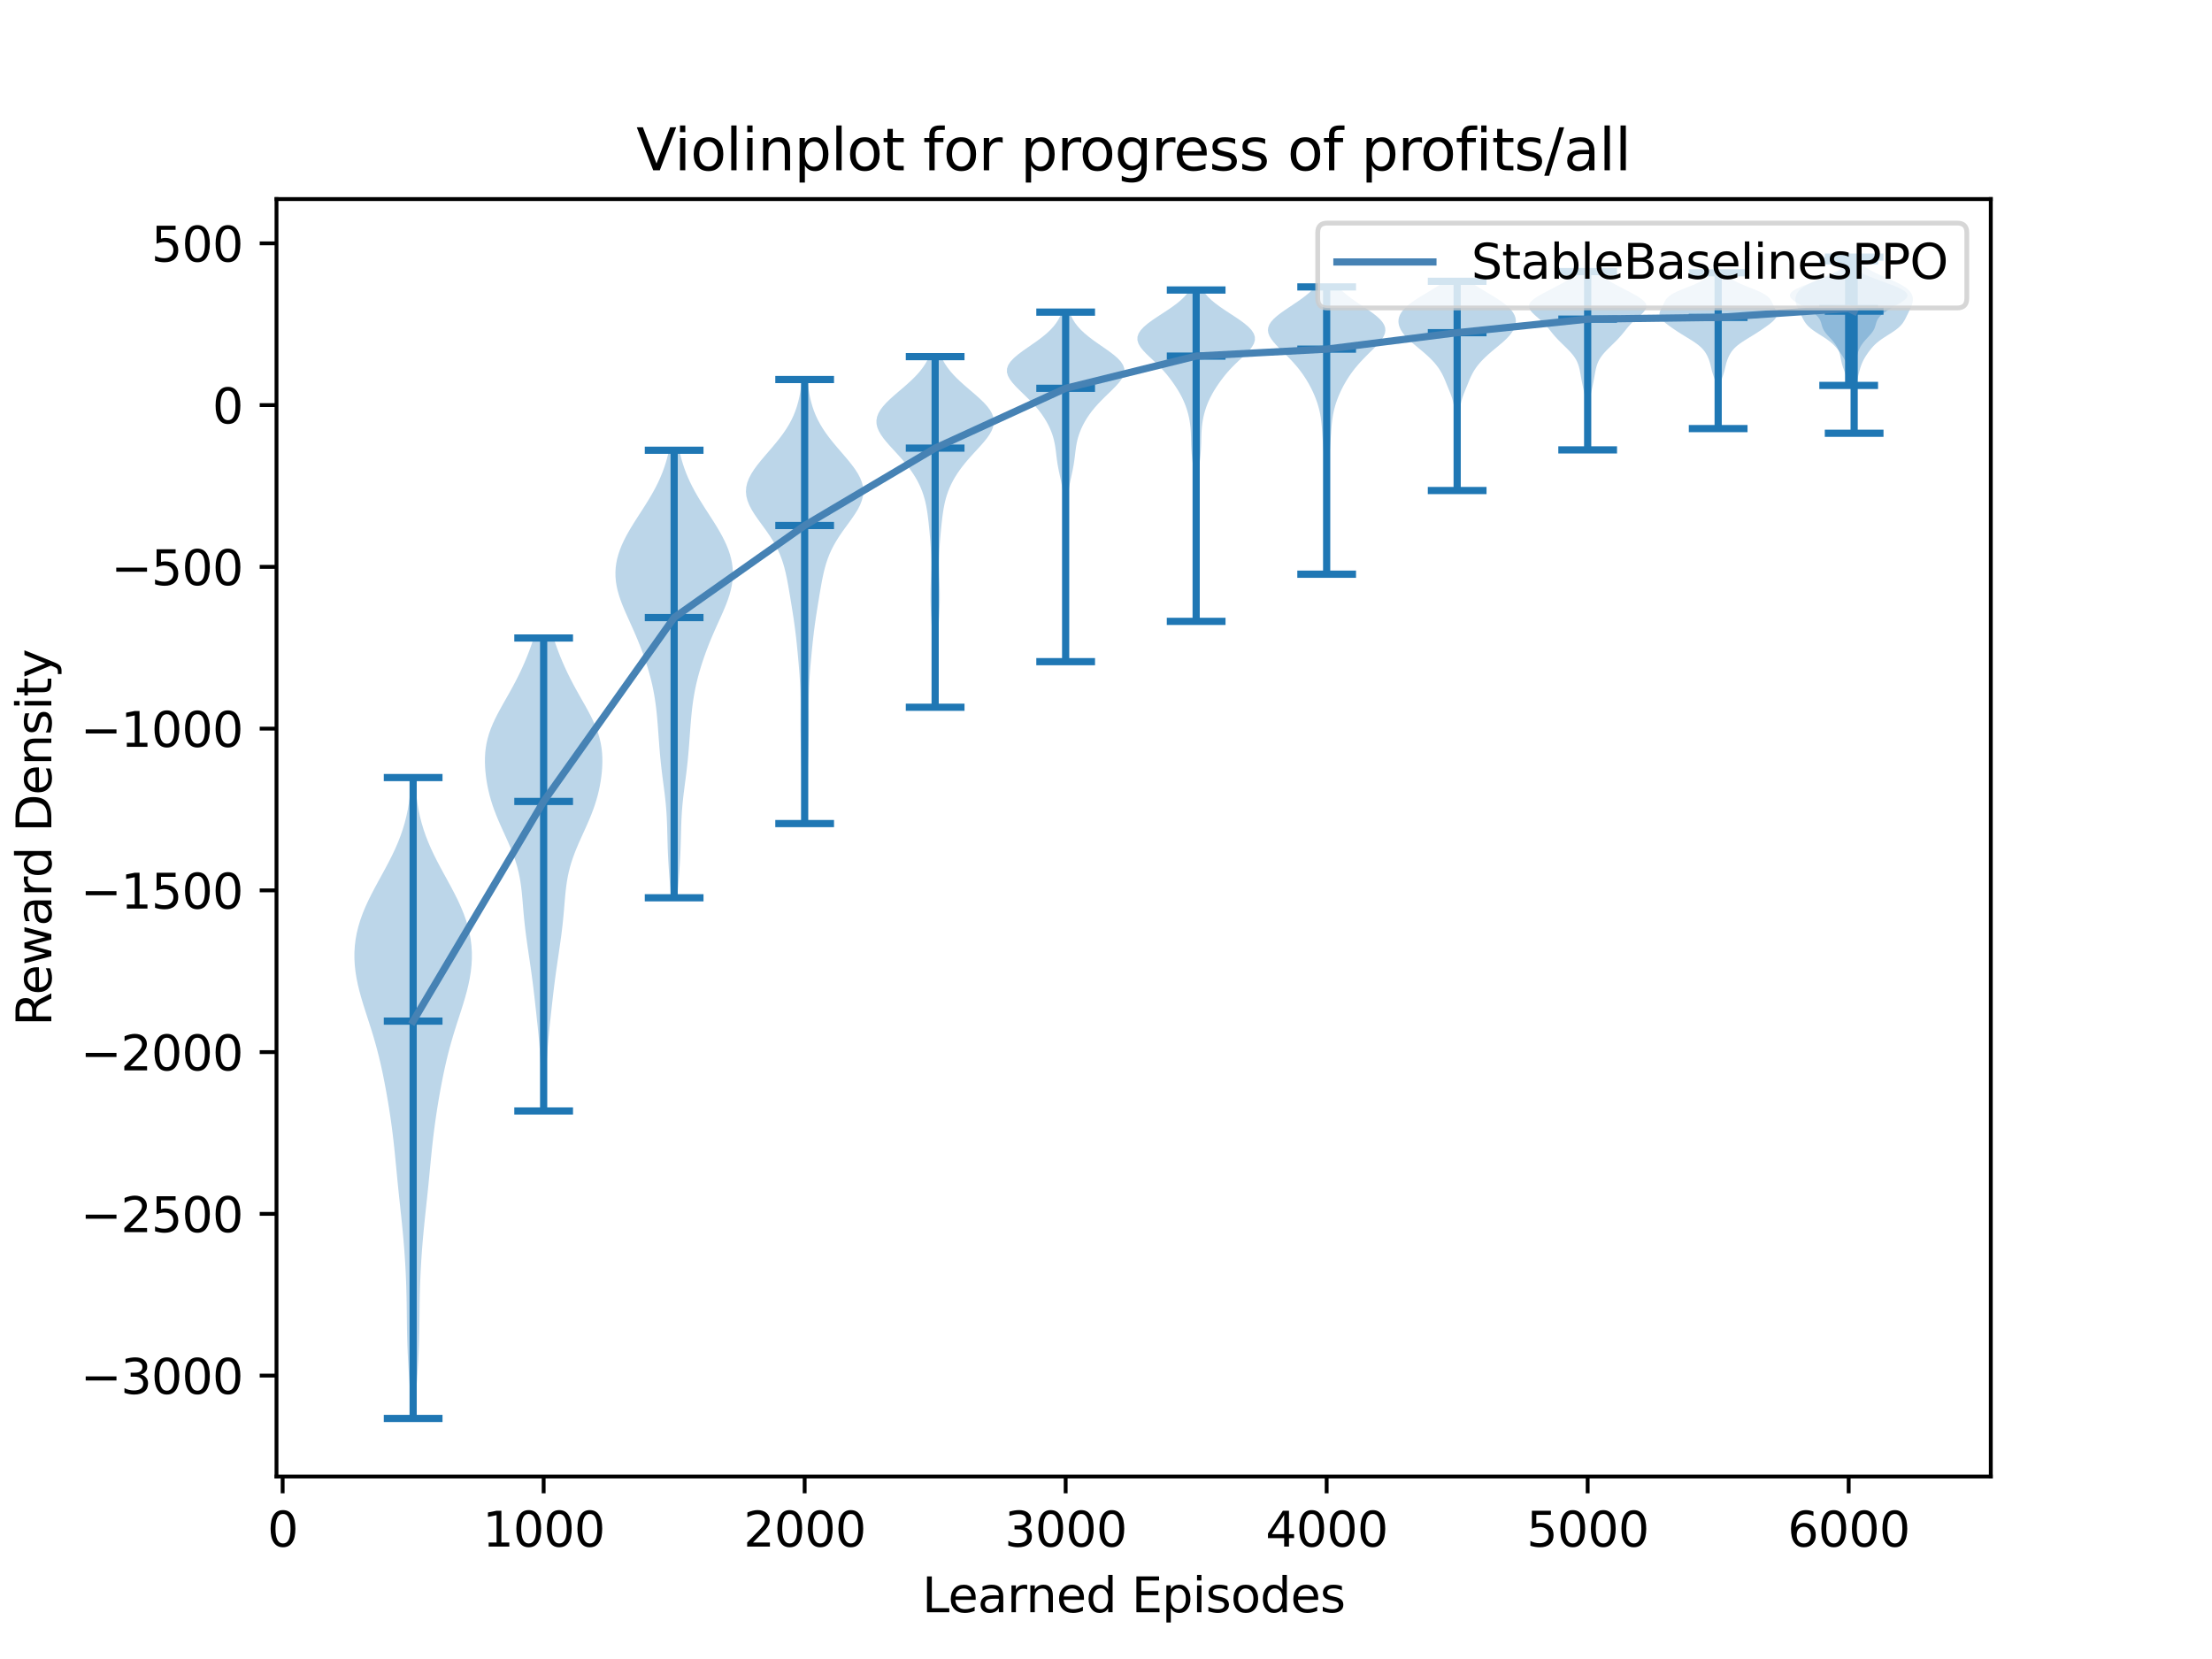 <?xml version="1.0" encoding="utf-8" standalone="no"?>
<!DOCTYPE svg PUBLIC "-//W3C//DTD SVG 1.1//EN"
  "http://www.w3.org/Graphics/SVG/1.1/DTD/svg11.dtd">
<svg xmlns:xlink="http://www.w3.org/1999/xlink" width="460.8pt" height="345.6pt" viewBox="0 0 460.8 345.6" xmlns="http://www.w3.org/2000/svg" version="1.1">
 <defs>
  <style type="text/css">*{stroke-linejoin: round; stroke-linecap: butt}</style>
 </defs>
 <g id="figure_1">
  <g id="patch_1">
   <path d="M 0 345.6 
L 460.8 345.6 
L 460.8 0 
L 0 0 
z
" style="fill: #ffffff"/>
  </g>
  <g id="axes_1">
   <g id="patch_2">
    <path d="M 57.6 307.584 
L 414.72 307.584 
L 414.72 41.472 
L 57.6 41.472 
z
" style="fill: #ffffff"/>
   </g>
   <g id="PolyCollection_1">
    <path d="M 86.401 295.488 
L 85.732 295.488 
L 85.669 294.139 
L 85.598 292.791 
L 85.52 291.442 
L 85.435 290.094 
L 85.346 288.745 
L 85.256 287.397 
L 85.166 286.048 
L 85.081 284.7 
L 85.003 283.351 
L 84.935 282.003 
L 84.879 280.654 
L 84.834 279.306 
L 84.801 277.957 
L 84.776 276.608 
L 84.758 275.26 
L 84.742 273.911 
L 84.726 272.563 
L 84.706 271.214 
L 84.68 269.866 
L 84.645 268.517 
L 84.601 267.169 
L 84.547 265.82 
L 84.482 264.472 
L 84.407 263.123 
L 84.321 261.774 
L 84.225 260.426 
L 84.119 259.077 
L 84.003 257.729 
L 83.878 256.38 
L 83.745 255.032 
L 83.607 253.683 
L 83.464 252.335 
L 83.32 250.986 
L 83.177 249.638 
L 83.036 248.289 
L 82.898 246.941 
L 82.764 245.592 
L 82.634 244.243 
L 82.504 242.895 
L 82.374 241.546 
L 82.241 240.198 
L 82.101 238.849 
L 81.951 237.501 
L 81.791 236.152 
L 81.619 234.804 
L 81.434 233.455 
L 81.236 232.107 
L 81.026 230.758 
L 80.805 229.41 
L 80.573 228.061 
L 80.329 226.712 
L 80.073 225.364 
L 79.804 224.015 
L 79.52 222.667 
L 79.217 221.318 
L 78.894 219.97 
L 78.548 218.621 
L 78.179 217.273 
L 77.788 215.924 
L 77.376 214.576 
L 76.948 213.227 
L 76.513 211.879 
L 76.077 210.53 
L 75.652 209.181 
L 75.248 207.833 
L 74.877 206.484 
L 74.548 205.136 
L 74.272 203.787 
L 74.057 202.439 
L 73.908 201.09 
L 73.833 199.742 
L 73.834 198.393 
L 73.916 197.045 
L 74.079 195.696 
L 74.325 194.347 
L 74.654 192.999 
L 75.063 191.65 
L 75.549 190.302 
L 76.104 188.953 
L 76.721 187.605 
L 77.389 186.256 
L 78.094 184.908 
L 78.824 183.559 
L 79.563 182.211 
L 80.297 180.862 
L 81.01 179.514 
L 81.691 178.165 
L 82.327 176.816 
L 82.911 175.468 
L 83.437 174.119 
L 83.902 172.771 
L 84.305 171.422 
L 84.647 170.074 
L 84.932 168.725 
L 85.166 167.377 
L 85.355 166.028 
L 85.504 164.68 
L 85.622 163.331 
L 85.713 161.983 
L 86.42 161.983 
L 86.42 161.983 
L 86.511 163.331 
L 86.628 164.68 
L 86.778 166.028 
L 86.967 167.377 
L 87.2 168.725 
L 87.486 170.074 
L 87.828 171.422 
L 88.231 172.771 
L 88.695 174.119 
L 89.221 175.468 
L 89.806 176.816 
L 90.442 178.165 
L 91.123 179.514 
L 91.836 180.862 
L 92.569 182.211 
L 93.308 183.559 
L 94.038 184.908 
L 94.744 186.256 
L 95.412 187.605 
L 96.029 188.953 
L 96.584 190.302 
L 97.069 191.65 
L 97.478 192.999 
L 97.807 194.347 
L 98.054 195.696 
L 98.217 197.045 
L 98.299 198.393 
L 98.3 199.742 
L 98.224 201.09 
L 98.076 202.439 
L 97.86 203.787 
L 97.584 205.136 
L 97.256 206.484 
L 96.884 207.833 
L 96.481 209.181 
L 96.056 210.53 
L 95.62 211.879 
L 95.184 213.227 
L 94.757 214.576 
L 94.345 215.924 
L 93.953 217.273 
L 93.584 218.621 
L 93.239 219.97 
L 92.916 221.318 
L 92.613 222.667 
L 92.328 224.015 
L 92.059 225.364 
L 91.804 226.712 
L 91.56 228.061 
L 91.328 229.41 
L 91.107 230.758 
L 90.897 232.107 
L 90.699 233.455 
L 90.514 234.804 
L 90.342 236.152 
L 90.181 237.501 
L 90.032 238.849 
L 89.892 240.198 
L 89.758 241.546 
L 89.628 242.895 
L 89.499 244.243 
L 89.368 245.592 
L 89.235 246.941 
L 89.097 248.289 
L 88.956 249.638 
L 88.813 250.986 
L 88.668 252.335 
L 88.526 253.683 
L 88.388 255.032 
L 88.255 256.38 
L 88.13 257.729 
L 88.014 259.077 
L 87.908 260.426 
L 87.812 261.774 
L 87.726 263.123 
L 87.65 264.472 
L 87.586 265.82 
L 87.531 267.169 
L 87.487 268.517 
L 87.453 269.866 
L 87.427 271.214 
L 87.407 272.563 
L 87.391 273.911 
L 87.375 275.26 
L 87.357 276.608 
L 87.332 277.957 
L 87.298 279.306 
L 87.254 280.654 
L 87.197 282.003 
L 87.13 283.351 
L 87.052 284.7 
L 86.967 286.048 
L 86.877 287.397 
L 86.786 288.745 
L 86.697 290.094 
L 86.613 291.442 
L 86.535 292.791 
L 86.464 294.139 
L 86.401 295.488 
z
" clip-path="url(#pee8fc82223)" style="fill: #1f77b4; fill-opacity: 0.3"/>
   </g>
   <g id="PolyCollection_2">
    <path d="M 113.63 231.428 
L 112.875 231.428 
L 112.846 230.433 
L 112.82 229.437 
L 112.798 228.442 
L 112.778 227.447 
L 112.759 226.452 
L 112.74 225.457 
L 112.718 224.462 
L 112.691 223.466 
L 112.658 222.471 
L 112.617 221.476 
L 112.567 220.481 
L 112.506 219.486 
L 112.436 218.49 
L 112.356 217.495 
L 112.269 216.5 
L 112.175 215.505 
L 112.075 214.51 
L 111.972 213.515 
L 111.866 212.519 
L 111.759 211.524 
L 111.65 210.529 
L 111.54 209.534 
L 111.429 208.539 
L 111.316 207.543 
L 111.199 206.548 
L 111.079 205.553 
L 110.953 204.558 
L 110.823 203.563 
L 110.687 202.567 
L 110.547 201.572 
L 110.403 200.577 
L 110.257 199.582 
L 110.11 198.587 
L 109.964 197.592 
L 109.82 196.596 
L 109.682 195.601 
L 109.55 194.606 
L 109.426 193.611 
L 109.311 192.616 
L 109.206 191.62 
L 109.11 190.625 
L 109.022 189.63 
L 108.939 188.635 
L 108.857 187.64 
L 108.769 186.644 
L 108.669 185.649 
L 108.551 184.654 
L 108.408 183.659 
L 108.234 182.664 
L 108.023 181.669 
L 107.773 180.673 
L 107.483 179.678 
L 107.153 178.683 
L 106.786 177.688 
L 106.388 176.693 
L 105.965 175.697 
L 105.524 174.702 
L 105.073 173.707 
L 104.62 172.712 
L 104.175 171.717 
L 103.745 170.722 
L 103.337 169.726 
L 102.956 168.731 
L 102.606 167.736 
L 102.29 166.741 
L 102.01 165.746 
L 101.765 164.75 
L 101.555 163.755 
L 101.378 162.76 
L 101.235 161.765 
L 101.126 160.77 
L 101.053 159.774 
L 101.019 158.779 
L 101.028 157.784 
L 101.085 156.789 
L 101.196 155.794 
L 101.364 154.799 
L 101.594 153.803 
L 101.885 152.808 
L 102.238 151.813 
L 102.646 150.818 
L 103.104 149.823 
L 103.604 148.827 
L 104.135 147.832 
L 104.687 146.837 
L 105.25 145.842 
L 105.814 144.847 
L 106.372 143.851 
L 106.916 142.856 
L 107.442 141.861 
L 107.947 140.866 
L 108.43 139.871 
L 108.89 138.876 
L 109.327 137.88 
L 109.742 136.885 
L 110.135 135.89 
L 110.506 134.895 
L 110.855 133.9 
L 111.18 132.904 
L 115.324 132.904 
L 115.324 132.904 
L 115.65 133.9 
L 115.999 134.895 
L 116.37 135.89 
L 116.763 136.885 
L 117.178 137.88 
L 117.615 138.876 
L 118.075 139.871 
L 118.558 140.866 
L 119.063 141.861 
L 119.589 142.856 
L 120.133 143.851 
L 120.69 144.847 
L 121.254 145.842 
L 121.817 146.837 
L 122.369 147.832 
L 122.901 148.827 
L 123.4 149.823 
L 123.859 150.818 
L 124.267 151.813 
L 124.619 152.808 
L 124.911 153.803 
L 125.14 154.799 
L 125.309 155.794 
L 125.42 156.789 
L 125.477 157.784 
L 125.486 158.779 
L 125.452 159.774 
L 125.378 160.77 
L 125.269 161.765 
L 125.126 162.76 
L 124.95 163.755 
L 124.74 164.75 
L 124.495 165.746 
L 124.214 166.741 
L 123.899 167.736 
L 123.549 168.731 
L 123.168 169.726 
L 122.76 170.722 
L 122.329 171.717 
L 121.884 172.712 
L 121.432 173.707 
L 120.981 174.702 
L 120.54 175.697 
L 120.116 176.693 
L 119.718 177.688 
L 119.352 178.683 
L 119.022 179.678 
L 118.732 180.673 
L 118.482 181.669 
L 118.271 182.664 
L 118.096 183.659 
L 117.953 184.654 
L 117.835 185.649 
L 117.736 186.644 
L 117.648 187.64 
L 117.565 188.635 
L 117.482 189.63 
L 117.394 190.625 
L 117.299 191.62 
L 117.194 192.616 
L 117.079 193.611 
L 116.955 194.606 
L 116.823 195.601 
L 116.684 196.596 
L 116.541 197.592 
L 116.395 198.587 
L 116.248 199.582 
L 116.102 200.577 
L 115.958 201.572 
L 115.818 202.567 
L 115.682 203.563 
L 115.552 204.558 
L 115.426 205.553 
L 115.305 206.548 
L 115.189 207.543 
L 115.075 208.539 
L 114.964 209.534 
L 114.855 210.529 
L 114.746 211.524 
L 114.639 212.519 
L 114.533 213.515 
L 114.43 214.51 
L 114.33 215.505 
L 114.236 216.5 
L 114.148 217.495 
L 114.069 218.49 
L 113.999 219.486 
L 113.938 220.481 
L 113.888 221.476 
L 113.846 222.471 
L 113.813 223.466 
L 113.787 224.462 
L 113.765 225.457 
L 113.746 226.452 
L 113.727 227.447 
L 113.707 228.442 
L 113.685 229.437 
L 113.659 230.433 
L 113.63 231.428 
z
" clip-path="url(#pee8fc82223)" style="fill: #1f77b4; fill-opacity: 0.3"/>
   </g>
   <g id="PolyCollection_3">
    <path d="M 141.084 187.026 
L 139.792 187.026 
L 139.717 186.084 
L 139.641 185.142 
L 139.565 184.2 
L 139.491 183.259 
L 139.419 182.317 
L 139.35 181.375 
L 139.287 180.433 
L 139.229 179.491 
L 139.178 178.55 
L 139.134 177.608 
L 139.097 176.666 
L 139.067 175.724 
L 139.041 174.783 
L 139.017 173.841 
L 138.993 172.899 
L 138.965 171.957 
L 138.929 171.016 
L 138.884 170.074 
L 138.826 169.132 
L 138.755 168.19 
L 138.669 167.249 
L 138.57 166.307 
L 138.461 165.365 
L 138.343 164.423 
L 138.22 163.482 
L 138.097 162.54 
L 137.975 161.598 
L 137.859 160.656 
L 137.749 159.715 
L 137.647 158.773 
L 137.553 157.831 
L 137.467 156.889 
L 137.388 155.948 
L 137.314 155.006 
L 137.244 154.064 
L 137.175 153.122 
L 137.106 152.181 
L 137.035 151.239 
L 136.959 150.297 
L 136.877 149.355 
L 136.784 148.414 
L 136.679 147.472 
L 136.559 146.53 
L 136.422 145.588 
L 136.266 144.647 
L 136.089 143.705 
L 135.891 142.763 
L 135.671 141.821 
L 135.43 140.879 
L 135.17 139.938 
L 134.89 138.996 
L 134.592 138.054 
L 134.277 137.112 
L 133.945 136.171 
L 133.597 135.229 
L 133.232 134.287 
L 132.852 133.345 
L 132.457 132.404 
L 132.048 131.462 
L 131.629 130.52 
L 131.205 129.578 
L 130.779 128.637 
L 130.361 127.695 
L 129.956 126.753 
L 129.575 125.811 
L 129.225 124.87 
L 128.916 123.928 
L 128.654 122.986 
L 128.448 122.044 
L 128.301 121.103 
L 128.219 120.161 
L 128.205 119.219 
L 128.258 118.277 
L 128.381 117.336 
L 128.571 116.394 
L 128.827 115.452 
L 129.146 114.51 
L 129.523 113.569 
L 129.955 112.627 
L 130.435 111.685 
L 130.957 110.743 
L 131.512 109.802 
L 132.094 108.86 
L 132.693 107.918 
L 133.3 106.976 
L 133.908 106.035 
L 134.506 105.093 
L 135.089 104.151 
L 135.649 103.209 
L 136.182 102.267 
L 136.681 101.326 
L 137.146 100.384 
L 137.572 99.442 
L 137.961 98.5 
L 138.312 97.559 
L 138.625 96.617 
L 138.903 95.675 
L 139.148 94.733 
L 139.361 93.792 
L 141.515 93.792 
L 141.515 93.792 
L 141.729 94.733 
L 141.973 95.675 
L 142.251 96.617 
L 142.565 97.559 
L 142.915 98.5 
L 143.304 99.442 
L 143.731 100.384 
L 144.195 101.326 
L 144.695 102.267 
L 145.227 103.209 
L 145.787 104.151 
L 146.37 105.093 
L 146.969 106.035 
L 147.576 106.976 
L 148.184 107.918 
L 148.783 108.86 
L 149.364 109.802 
L 149.92 110.743 
L 150.442 111.685 
L 150.922 112.627 
L 151.353 113.569 
L 151.731 114.51 
L 152.05 115.452 
L 152.306 116.394 
L 152.496 117.336 
L 152.618 118.277 
L 152.672 119.219 
L 152.657 120.161 
L 152.575 121.103 
L 152.429 122.044 
L 152.222 122.986 
L 151.961 123.928 
L 151.651 124.87 
L 151.302 125.811 
L 150.92 126.753 
L 150.516 127.695 
L 150.097 128.637 
L 149.672 129.578 
L 149.247 130.52 
L 148.828 131.462 
L 148.42 132.404 
L 148.025 133.345 
L 147.644 134.287 
L 147.28 135.229 
L 146.932 136.171 
L 146.6 137.112 
L 146.285 138.054 
L 145.987 138.996 
L 145.707 139.938 
L 145.446 140.879 
L 145.206 141.821 
L 144.986 142.763 
L 144.788 143.705 
L 144.611 144.647 
L 144.454 145.588 
L 144.317 146.53 
L 144.197 147.472 
L 144.093 148.414 
L 144 149.355 
L 143.917 150.297 
L 143.841 151.239 
L 143.77 152.181 
L 143.701 153.122 
L 143.633 154.064 
L 143.562 155.006 
L 143.488 155.948 
L 143.409 156.889 
L 143.323 157.831 
L 143.23 158.773 
L 143.128 159.715 
L 143.018 160.656 
L 142.901 161.598 
L 142.78 162.54 
L 142.656 163.482 
L 142.534 164.423 
L 142.416 165.365 
L 142.306 166.307 
L 142.208 167.249 
L 142.122 168.19 
L 142.05 169.132 
L 141.993 170.074 
L 141.947 171.016 
L 141.912 171.957 
L 141.884 172.899 
L 141.86 173.841 
L 141.836 174.783 
L 141.81 175.724 
L 141.779 176.666 
L 141.743 177.608 
L 141.699 178.55 
L 141.648 179.491 
L 141.59 180.433 
L 141.526 181.375 
L 141.458 182.317 
L 141.386 183.259 
L 141.311 184.2 
L 141.235 185.142 
L 141.159 186.084 
L 141.084 187.026 
z
" clip-path="url(#pee8fc82223)" style="fill: #1f77b4; fill-opacity: 0.3"/>
   </g>
   <g id="PolyCollection_4">
    <path d="M 167.921 171.562 
L 167.327 171.562 
L 167.297 170.628 
L 167.268 169.693 
L 167.239 168.759 
L 167.211 167.825 
L 167.183 166.89 
L 167.155 165.956 
L 167.127 165.022 
L 167.099 164.087 
L 167.07 163.153 
L 167.041 162.219 
L 167.011 161.285 
L 166.981 160.35 
L 166.95 159.416 
L 166.92 158.482 
L 166.891 157.547 
L 166.862 156.613 
L 166.835 155.679 
L 166.81 154.744 
L 166.789 153.81 
L 166.772 152.876 
L 166.759 151.942 
L 166.751 151.007 
L 166.748 150.073 
L 166.749 149.139 
L 166.752 148.204 
L 166.754 147.27 
L 166.754 146.336 
L 166.748 145.401 
L 166.733 144.467 
L 166.708 143.533 
L 166.671 142.599 
L 166.623 141.664 
L 166.565 140.73 
L 166.497 139.796 
L 166.423 138.861 
L 166.343 137.927 
L 166.259 136.993 
L 166.172 136.058 
L 166.081 135.124 
L 165.987 134.19 
L 165.887 133.256 
L 165.781 132.321 
L 165.667 131.387 
L 165.546 130.453 
L 165.416 129.518 
L 165.279 128.584 
L 165.136 127.65 
L 164.988 126.715 
L 164.837 125.781 
L 164.683 124.847 
L 164.528 123.913 
L 164.37 122.978 
L 164.208 122.044 
L 164.036 121.11 
L 163.851 120.175 
L 163.646 119.241 
L 163.413 118.307 
L 163.145 117.372 
L 162.833 116.438 
L 162.471 115.504 
L 162.054 114.57 
L 161.577 113.635 
L 161.041 112.701 
L 160.451 111.767 
L 159.815 110.832 
L 159.146 109.898 
L 158.463 108.964 
L 157.789 108.029 
L 157.151 107.095 
L 156.575 106.161 
L 156.09 105.227 
L 155.718 104.292 
L 155.481 103.358 
L 155.391 102.424 
L 155.454 101.489 
L 155.67 100.555 
L 156.03 99.621 
L 156.519 98.686 
L 157.118 97.752 
L 157.805 96.818 
L 158.554 95.884 
L 159.344 94.949 
L 160.15 94.015 
L 160.952 93.081 
L 161.731 92.146 
L 162.473 91.212 
L 163.165 90.278 
L 163.799 89.343 
L 164.369 88.409 
L 164.873 87.475 
L 165.311 86.541 
L 165.687 85.606 
L 166.005 84.672 
L 166.272 83.738 
L 166.494 82.803 
L 166.679 81.869 
L 166.833 80.935 
L 166.962 80 
L 167.07 79.066 
L 168.178 79.066 
L 168.178 79.066 
L 168.287 80 
L 168.416 80.935 
L 168.57 81.869 
L 168.754 82.803 
L 168.977 83.738 
L 169.243 84.672 
L 169.562 85.606 
L 169.937 86.541 
L 170.376 87.475 
L 170.88 88.409 
L 171.45 89.343 
L 172.083 90.278 
L 172.776 91.212 
L 173.517 92.146 
L 174.297 93.081 
L 175.099 94.015 
L 175.905 94.949 
L 176.694 95.884 
L 177.444 96.818 
L 178.13 97.752 
L 178.729 98.686 
L 179.218 99.621 
L 179.578 100.555 
L 179.794 101.489 
L 179.858 102.424 
L 179.768 103.358 
L 179.53 104.292 
L 179.159 105.227 
L 178.673 106.161 
L 178.098 107.095 
L 177.459 108.029 
L 176.786 108.964 
L 176.103 109.898 
L 175.434 110.832 
L 174.797 111.767 
L 174.207 112.701 
L 173.671 113.635 
L 173.195 114.57 
L 172.777 115.504 
L 172.415 116.438 
L 172.104 117.372 
L 171.836 118.307 
L 171.603 119.241 
L 171.398 120.175 
L 171.212 121.11 
L 171.041 122.044 
L 170.878 122.978 
L 170.72 123.913 
L 170.565 124.847 
L 170.412 125.781 
L 170.261 126.715 
L 170.113 127.65 
L 169.97 128.584 
L 169.833 129.518 
L 169.703 130.453 
L 169.581 131.387 
L 169.468 132.321 
L 169.361 133.256 
L 169.262 134.19 
L 169.167 135.124 
L 169.077 136.058 
L 168.99 136.993 
L 168.906 137.927 
L 168.826 138.861 
L 168.751 139.796 
L 168.684 140.73 
L 168.625 141.664 
L 168.577 142.599 
L 168.541 143.533 
L 168.516 144.467 
L 168.501 145.401 
L 168.495 146.336 
L 168.494 147.27 
L 168.497 148.204 
L 168.499 149.139 
L 168.5 150.073 
L 168.497 151.007 
L 168.489 151.942 
L 168.477 152.876 
L 168.459 153.81 
L 168.438 154.744 
L 168.414 155.679 
L 168.387 156.613 
L 168.358 157.547 
L 168.328 158.482 
L 168.298 159.416 
L 168.268 160.35 
L 168.238 161.285 
L 168.208 162.219 
L 168.178 163.153 
L 168.15 164.087 
L 168.121 165.022 
L 168.093 165.956 
L 168.065 166.89 
L 168.038 167.825 
L 168.01 168.759 
L 167.981 169.693 
L 167.952 170.628 
L 167.921 171.562 
z
" clip-path="url(#pee8fc82223)" style="fill: #1f77b4; fill-opacity: 0.3"/>
   </g>
   <g id="PolyCollection_5">
    <path d="M 194.976 147.336 
L 194.645 147.336 
L 194.625 146.598 
L 194.603 145.86 
L 194.58 145.123 
L 194.556 144.385 
L 194.529 143.647 
L 194.5 142.909 
L 194.469 142.171 
L 194.437 141.434 
L 194.404 140.696 
L 194.371 139.958 
L 194.34 139.22 
L 194.312 138.483 
L 194.286 137.745 
L 194.264 137.007 
L 194.246 136.269 
L 194.23 135.531 
L 194.216 134.794 
L 194.203 134.056 
L 194.188 133.318 
L 194.17 132.58 
L 194.147 131.843 
L 194.12 131.105 
L 194.087 130.367 
L 194.049 129.629 
L 194.01 128.891 
L 193.969 128.154 
L 193.931 127.416 
L 193.897 126.678 
L 193.871 125.94 
L 193.853 125.203 
L 193.844 124.465 
L 193.845 123.727 
L 193.855 122.989 
L 193.872 122.251 
L 193.894 121.514 
L 193.918 120.776 
L 193.942 120.038 
L 193.963 119.3 
L 193.98 118.563 
L 193.989 117.825 
L 193.989 117.087 
L 193.98 116.349 
L 193.961 115.611 
L 193.932 114.874 
L 193.893 114.136 
L 193.847 113.398 
L 193.793 112.66 
L 193.733 111.923 
L 193.669 111.185 
L 193.601 110.447 
L 193.529 109.709 
L 193.453 108.971 
L 193.37 108.234 
L 193.28 107.496 
L 193.177 106.758 
L 193.06 106.02 
L 192.923 105.283 
L 192.763 104.545 
L 192.574 103.807 
L 192.352 103.069 
L 192.095 102.331 
L 191.799 101.594 
L 191.461 100.856 
L 191.082 100.118 
L 190.659 99.38 
L 190.193 98.643 
L 189.684 97.905 
L 189.133 97.167 
L 188.544 96.429 
L 187.919 95.691 
L 187.265 94.954 
L 186.593 94.216 
L 185.913 93.478 
L 185.243 92.74 
L 184.601 92.003 
L 184.01 91.265 
L 183.493 90.527 
L 183.072 89.789 
L 182.768 89.051 
L 182.599 88.314 
L 182.577 87.576 
L 182.707 86.838 
L 182.989 86.1 
L 183.415 85.363 
L 183.972 84.625 
L 184.64 83.887 
L 185.396 83.149 
L 186.214 82.411 
L 187.068 81.674 
L 187.932 80.936 
L 188.784 80.198 
L 189.602 79.46 
L 190.371 78.723 
L 191.079 77.985 
L 191.717 77.247 
L 192.282 76.509 
L 192.772 75.771 
L 193.19 75.034 
L 193.541 74.296 
L 196.079 74.296 
L 196.079 74.296 
L 196.43 75.034 
L 196.848 75.771 
L 197.339 76.509 
L 197.903 77.247 
L 198.541 77.985 
L 199.249 78.723 
L 200.018 79.46 
L 200.836 80.198 
L 201.688 80.936 
L 202.552 81.674 
L 203.407 82.411 
L 204.225 83.149 
L 204.98 83.887 
L 205.648 84.625 
L 206.205 85.363 
L 206.631 86.1 
L 206.914 86.838 
L 207.044 87.576 
L 207.021 88.314 
L 206.852 89.051 
L 206.549 89.789 
L 206.128 90.527 
L 205.61 91.265 
L 205.019 92.003 
L 204.378 92.74 
L 203.707 93.478 
L 203.028 94.216 
L 202.355 94.954 
L 201.702 95.691 
L 201.077 96.429 
L 200.487 97.167 
L 199.937 97.905 
L 199.428 98.643 
L 198.962 99.38 
L 198.539 100.118 
L 198.159 100.856 
L 197.822 101.594 
L 197.526 102.331 
L 197.268 103.069 
L 197.047 103.807 
L 196.858 104.545 
L 196.697 105.283 
L 196.56 106.02 
L 196.443 106.758 
L 196.341 107.496 
L 196.25 108.234 
L 196.168 108.971 
L 196.091 109.709 
L 196.019 110.447 
L 195.951 111.185 
L 195.887 111.923 
L 195.827 112.66 
L 195.774 113.398 
L 195.727 114.136 
L 195.689 114.874 
L 195.66 115.611 
L 195.64 116.349 
L 195.631 117.087 
L 195.632 117.825 
L 195.641 118.563 
L 195.657 119.3 
L 195.678 120.038 
L 195.702 120.776 
L 195.727 121.514 
L 195.749 122.251 
L 195.765 122.989 
L 195.775 123.727 
L 195.776 124.465 
L 195.768 125.203 
L 195.75 125.94 
L 195.723 126.678 
L 195.689 127.416 
L 195.651 128.154 
L 195.611 128.891 
L 195.571 129.629 
L 195.534 130.367 
L 195.501 131.105 
L 195.473 131.843 
L 195.451 132.58 
L 195.432 133.318 
L 195.418 134.056 
L 195.404 134.794 
L 195.39 135.531 
L 195.375 136.269 
L 195.356 137.007 
L 195.334 137.745 
L 195.309 138.483 
L 195.28 139.22 
L 195.249 139.958 
L 195.216 140.696 
L 195.184 141.434 
L 195.151 142.171 
L 195.121 142.909 
L 195.092 143.647 
L 195.065 144.385 
L 195.04 145.123 
L 195.017 145.86 
L 194.996 146.598 
L 194.976 147.336 
z
" clip-path="url(#pee8fc82223)" style="fill: #1f77b4; fill-opacity: 0.3"/>
   </g>
   <g id="PolyCollection_6">
    <path d="M 222.103 137.832 
L 221.889 137.832 
L 221.892 137.097 
L 221.901 136.361 
L 221.914 135.626 
L 221.929 134.89 
L 221.945 134.155 
L 221.959 133.419 
L 221.971 132.684 
L 221.98 131.948 
L 221.986 131.213 
L 221.99 130.477 
L 221.993 129.742 
L 221.995 129.007 
L 221.995 128.271 
L 221.996 127.536 
L 221.996 126.8 
L 221.996 126.065 
L 221.996 125.329 
L 221.996 124.594 
L 221.995 123.858 
L 221.994 123.123 
L 221.992 122.387 
L 221.988 121.652 
L 221.982 120.917 
L 221.971 120.181 
L 221.955 119.446 
L 221.931 118.71 
L 221.898 117.975 
L 221.856 117.239 
L 221.805 116.504 
L 221.748 115.768 
L 221.688 115.033 
L 221.63 114.297 
L 221.58 113.562 
L 221.543 112.827 
L 221.523 112.091 
L 221.521 111.356 
L 221.537 110.62 
L 221.566 109.885 
L 221.603 109.149 
L 221.64 108.414 
L 221.671 107.678 
L 221.689 106.943 
L 221.691 106.207 
L 221.676 105.472 
L 221.643 104.737 
L 221.592 104.001 
L 221.522 103.266 
L 221.433 102.53 
L 221.324 101.795 
L 221.196 101.059 
L 221.05 100.324 
L 220.893 99.588 
L 220.732 98.853 
L 220.576 98.117 
L 220.432 97.382 
L 220.304 96.647 
L 220.194 95.911 
L 220.098 95.176 
L 220.009 94.44 
L 219.917 93.705 
L 219.811 92.969 
L 219.678 92.234 
L 219.51 91.498 
L 219.3 90.763 
L 219.044 90.028 
L 218.742 89.292 
L 218.392 88.557 
L 217.995 87.821 
L 217.551 87.086 
L 217.055 86.35 
L 216.507 85.615 
L 215.904 84.879 
L 215.249 84.144 
L 214.548 83.408 
L 213.809 82.673 
L 213.051 81.938 
L 212.294 81.202 
L 211.568 80.467 
L 210.91 79.731 
L 210.362 78.996 
L 209.966 78.26 
L 209.762 77.525 
L 209.779 76.789 
L 210.031 76.054 
L 210.513 75.318 
L 211.203 74.583 
L 212.064 73.848 
L 213.046 73.112 
L 214.096 72.377 
L 215.162 71.641 
L 216.2 70.906 
L 217.173 70.17 
L 218.056 69.435 
L 218.836 68.699 
L 219.505 67.964 
L 220.066 67.228 
L 220.525 66.493 
L 220.893 65.758 
L 221.182 65.022 
L 222.81 65.022 
L 222.81 65.022 
L 223.1 65.758 
L 223.468 66.493 
L 223.927 67.228 
L 224.487 67.964 
L 225.157 68.699 
L 225.936 69.435 
L 226.82 70.17 
L 227.793 70.906 
L 228.83 71.641 
L 229.896 72.377 
L 230.946 73.112 
L 231.928 73.848 
L 232.789 74.583 
L 233.479 75.318 
L 233.961 76.054 
L 234.213 76.789 
L 234.23 77.525 
L 234.026 78.26 
L 233.63 78.996 
L 233.082 79.731 
L 232.424 80.467 
L 231.699 81.202 
L 230.942 81.938 
L 230.183 82.673 
L 229.445 83.408 
L 228.743 84.144 
L 228.088 84.879 
L 227.486 85.615 
L 226.937 86.35 
L 226.442 87.086 
L 225.997 87.821 
L 225.6 88.557 
L 225.251 89.292 
L 224.948 90.028 
L 224.692 90.763 
L 224.482 91.498 
L 224.314 92.234 
L 224.182 92.969 
L 224.075 93.705 
L 223.983 94.44 
L 223.894 95.176 
L 223.798 95.911 
L 223.688 96.647 
L 223.56 97.382 
L 223.416 98.117 
L 223.26 98.853 
L 223.099 99.588 
L 222.942 100.324 
L 222.797 101.059 
L 222.668 101.795 
L 222.559 102.53 
L 222.47 103.266 
L 222.4 104.001 
L 222.349 104.737 
L 222.316 105.472 
L 222.301 106.207 
L 222.303 106.943 
L 222.321 107.678 
L 222.352 108.414 
L 222.389 109.149 
L 222.426 109.885 
L 222.455 110.62 
L 222.471 111.356 
L 222.469 112.091 
L 222.449 112.827 
L 222.412 113.562 
L 222.362 114.297 
L 222.304 115.033 
L 222.244 115.768 
L 222.187 116.504 
L 222.136 117.239 
L 222.094 117.975 
L 222.061 118.71 
L 222.038 119.446 
L 222.021 120.181 
L 222.01 120.917 
L 222.004 121.652 
L 222 122.387 
L 221.998 123.123 
L 221.997 123.858 
L 221.997 124.594 
L 221.996 125.329 
L 221.996 126.065 
L 221.996 126.8 
L 221.996 127.536 
L 221.997 128.271 
L 221.998 129.007 
L 221.999 129.742 
L 222.002 130.477 
L 222.006 131.213 
L 222.012 131.948 
L 222.021 132.684 
L 222.033 133.419 
L 222.047 134.155 
L 222.063 134.89 
L 222.078 135.626 
L 222.091 136.361 
L 222.1 137.097 
L 222.103 137.832 
z
" clip-path="url(#pee8fc82223)" style="fill: #1f77b4; fill-opacity: 0.3"/>
   </g>
   <g id="PolyCollection_7">
    <path d="M 249.334 129.444 
L 249.03 129.444 
L 249.018 128.747 
L 249.012 128.05 
L 249.011 127.352 
L 249.016 126.655 
L 249.025 125.958 
L 249.038 125.261 
L 249.052 124.563 
L 249.066 123.866 
L 249.077 123.169 
L 249.085 122.471 
L 249.089 121.774 
L 249.088 121.077 
L 249.085 120.38 
L 249.08 119.682 
L 249.077 118.985 
L 249.077 118.288 
L 249.08 117.591 
L 249.088 116.893 
L 249.099 116.196 
L 249.112 115.499 
L 249.126 114.801 
L 249.139 114.104 
L 249.151 113.407 
L 249.161 112.71 
L 249.167 112.012 
L 249.171 111.315 
L 249.172 110.618 
L 249.171 109.92 
L 249.167 109.223 
L 249.16 108.526 
L 249.15 107.829 
L 249.137 107.131 
L 249.12 106.434 
L 249.101 105.737 
L 249.08 105.04 
L 249.058 104.342 
L 249.033 103.645 
L 249.008 102.948 
L 248.979 102.25 
L 248.946 101.553 
L 248.906 100.856 
L 248.858 100.159 
L 248.8 99.461 
L 248.732 98.764 
L 248.656 98.067 
L 248.572 97.369 
L 248.486 96.672 
L 248.402 95.975 
L 248.325 95.278 
L 248.259 94.58 
L 248.207 93.883 
L 248.169 93.186 
L 248.142 92.488 
L 248.123 91.791 
L 248.105 91.094 
L 248.081 90.397 
L 248.045 89.699 
L 247.99 89.002 
L 247.912 88.305 
L 247.806 87.608 
L 247.672 86.91 
L 247.507 86.213 
L 247.312 85.516 
L 247.084 84.818 
L 246.822 84.121 
L 246.525 83.424 
L 246.191 82.727 
L 245.821 82.029 
L 245.414 81.332 
L 244.975 80.635 
L 244.507 79.937 
L 244.009 79.24 
L 243.479 78.543 
L 242.914 77.846 
L 242.306 77.148 
L 241.652 76.451 
L 240.954 75.754 
L 240.221 75.057 
L 239.478 74.359 
L 238.757 73.662 
L 238.1 72.965 
L 237.551 72.267 
L 237.155 71.57 
L 236.948 70.873 
L 236.955 70.176 
L 237.187 69.478 
L 237.638 68.781 
L 238.289 68.084 
L 239.108 67.386 
L 240.056 66.689 
L 241.087 65.992 
L 242.156 65.295 
L 243.218 64.597 
L 244.235 63.9 
L 245.175 63.203 
L 246.014 62.505 
L 246.739 61.808 
L 247.346 61.111 
L 247.836 60.414 
L 250.528 60.414 
L 250.528 60.414 
L 251.019 61.111 
L 251.625 61.808 
L 252.35 62.505 
L 253.189 63.203 
L 254.129 63.9 
L 255.146 64.597 
L 256.208 65.295 
L 257.277 65.992 
L 258.308 66.689 
L 259.256 67.386 
L 260.075 68.084 
L 260.726 68.781 
L 261.177 69.478 
L 261.409 70.176 
L 261.416 70.873 
L 261.209 71.57 
L 260.813 72.267 
L 260.264 72.965 
L 259.607 73.662 
L 258.886 74.359 
L 258.143 75.057 
L 257.411 75.754 
L 256.712 76.451 
L 256.058 77.148 
L 255.45 77.846 
L 254.885 78.543 
L 254.356 79.24 
L 253.858 79.937 
L 253.389 80.635 
L 252.95 81.332 
L 252.544 82.029 
L 252.173 82.727 
L 251.839 83.424 
L 251.542 84.121 
L 251.28 84.818 
L 251.053 85.516 
L 250.857 86.213 
L 250.692 86.91 
L 250.558 87.608 
L 250.452 88.305 
L 250.374 89.002 
L 250.319 89.699 
L 250.283 90.397 
L 250.259 91.094 
L 250.241 91.791 
L 250.222 92.488 
L 250.196 93.186 
L 250.157 93.883 
L 250.105 94.58 
L 250.039 95.278 
L 249.962 95.975 
L 249.878 96.672 
L 249.792 97.369 
L 249.709 98.067 
L 249.632 98.764 
L 249.564 99.461 
L 249.506 100.159 
L 249.458 100.856 
L 249.418 101.553 
L 249.385 102.25 
L 249.357 102.948 
L 249.331 103.645 
L 249.307 104.342 
L 249.284 105.04 
L 249.263 105.737 
L 249.244 106.434 
L 249.228 107.131 
L 249.214 107.829 
L 249.204 108.526 
L 249.197 109.223 
L 249.193 109.92 
L 249.192 110.618 
L 249.193 111.315 
L 249.197 112.012 
L 249.204 112.71 
L 249.213 113.407 
L 249.225 114.104 
L 249.238 114.801 
L 249.252 115.499 
L 249.266 116.196 
L 249.277 116.893 
L 249.284 117.591 
L 249.287 118.288 
L 249.287 118.985 
L 249.284 119.682 
L 249.279 120.38 
L 249.276 121.077 
L 249.276 121.774 
L 249.279 122.471 
L 249.287 123.169 
L 249.299 123.866 
L 249.312 124.563 
L 249.327 125.261 
L 249.339 125.958 
L 249.348 126.655 
L 249.353 127.352 
L 249.352 128.05 
L 249.346 128.747 
L 249.334 129.444 
z
" clip-path="url(#pee8fc82223)" style="fill: #1f77b4; fill-opacity: 0.3"/>
   </g>
   <g id="PolyCollection_8">
    <path d="M 276.607 119.617 
L 276.129 119.617 
L 276.1 119.013 
L 276.074 118.408 
L 276.051 117.804 
L 276.034 117.199 
L 276.023 116.594 
L 276.019 115.99 
L 276.021 115.385 
L 276.029 114.781 
L 276.043 114.176 
L 276.06 113.572 
L 276.08 112.967 
L 276.102 112.362 
L 276.124 111.758 
L 276.146 111.153 
L 276.167 110.549 
L 276.187 109.944 
L 276.205 109.34 
L 276.219 108.735 
L 276.23 108.13 
L 276.236 107.526 
L 276.237 106.921 
L 276.232 106.317 
L 276.221 105.712 
L 276.205 105.107 
L 276.185 104.503 
L 276.16 103.898 
L 276.133 103.294 
L 276.104 102.689 
L 276.076 102.085 
L 276.048 101.48 
L 276.021 100.875 
L 275.996 100.271 
L 275.973 99.666 
L 275.951 99.062 
L 275.93 98.457 
L 275.91 97.853 
L 275.888 97.248 
L 275.865 96.643 
L 275.838 96.039 
L 275.808 95.434 
L 275.773 94.83 
L 275.735 94.225 
L 275.692 93.62 
L 275.648 93.016 
L 275.603 92.411 
L 275.558 91.807 
L 275.515 91.202 
L 275.474 90.598 
L 275.433 89.993 
L 275.39 89.388 
L 275.342 88.784 
L 275.285 88.179 
L 275.216 87.575 
L 275.132 86.97 
L 275.031 86.365 
L 274.909 85.761 
L 274.766 85.156 
L 274.601 84.552 
L 274.415 83.947 
L 274.206 83.343 
L 273.975 82.738 
L 273.723 82.133 
L 273.45 81.529 
L 273.156 80.924 
L 272.841 80.32 
L 272.504 79.715 
L 272.144 79.111 
L 271.758 78.506 
L 271.346 77.901 
L 270.903 77.297 
L 270.431 76.692 
L 269.927 76.088 
L 269.392 75.483 
L 268.829 74.878 
L 268.242 74.274 
L 267.637 73.669 
L 267.026 73.065 
L 266.421 72.46 
L 265.84 71.856 
L 265.306 71.251 
L 264.843 70.646 
L 264.477 70.042 
L 264.234 69.437 
L 264.134 68.833 
L 264.194 68.228 
L 264.419 67.624 
L 264.809 67.019 
L 265.35 66.414 
L 266.024 65.81 
L 266.804 65.205 
L 267.659 64.601 
L 268.556 63.996 
L 269.465 63.391 
L 270.358 62.787 
L 271.211 62.182 
L 272.008 61.578 
L 272.735 60.973 
L 273.385 60.369 
L 273.956 59.764 
L 278.78 59.764 
L 278.78 59.764 
L 279.351 60.369 
L 280.001 60.973 
L 280.728 61.578 
L 281.525 62.182 
L 282.378 62.787 
L 283.271 63.391 
L 284.18 63.996 
L 285.077 64.601 
L 285.932 65.205 
L 286.712 65.81 
L 287.386 66.414 
L 287.927 67.019 
L 288.317 67.624 
L 288.542 68.228 
L 288.602 68.833 
L 288.502 69.437 
L 288.259 70.042 
L 287.893 70.646 
L 287.43 71.251 
L 286.896 71.856 
L 286.315 72.46 
L 285.71 73.065 
L 285.099 73.669 
L 284.494 74.274 
L 283.907 74.878 
L 283.344 75.483 
L 282.809 76.088 
L 282.305 76.692 
L 281.833 77.297 
L 281.39 77.901 
L 280.978 78.506 
L 280.592 79.111 
L 280.232 79.715 
L 279.895 80.32 
L 279.58 80.924 
L 279.286 81.529 
L 279.013 82.133 
L 278.761 82.738 
L 278.53 83.343 
L 278.322 83.947 
L 278.135 84.552 
L 277.97 85.156 
L 277.827 85.761 
L 277.705 86.365 
L 277.604 86.97 
L 277.52 87.575 
L 277.451 88.179 
L 277.394 88.784 
L 277.346 89.388 
L 277.303 89.993 
L 277.262 90.598 
L 277.221 91.202 
L 277.178 91.807 
L 277.133 92.411 
L 277.088 93.016 
L 277.044 93.62 
L 277.002 94.225 
L 276.963 94.83 
L 276.928 95.434 
L 276.898 96.039 
L 276.871 96.643 
L 276.848 97.248 
L 276.826 97.853 
L 276.806 98.457 
L 276.785 99.062 
L 276.763 99.666 
L 276.74 100.271 
L 276.715 100.875 
L 276.688 101.48 
L 276.66 102.085 
L 276.632 102.689 
L 276.603 103.294 
L 276.576 103.898 
L 276.551 104.503 
L 276.531 105.107 
L 276.515 105.712 
L 276.504 106.317 
L 276.499 106.921 
L 276.5 107.526 
L 276.506 108.13 
L 276.517 108.735 
L 276.531 109.34 
L 276.549 109.944 
L 276.569 110.549 
L 276.59 111.153 
L 276.612 111.758 
L 276.634 112.362 
L 276.656 112.967 
L 276.676 113.572 
L 276.693 114.176 
L 276.707 114.781 
L 276.715 115.385 
L 276.717 115.99 
L 276.713 116.594 
L 276.702 117.199 
L 276.685 117.804 
L 276.662 118.408 
L 276.636 119.013 
L 276.607 119.617 
z
" clip-path="url(#pee8fc82223)" style="fill: #1f77b4; fill-opacity: 0.3"/>
   </g>
   <g id="PolyCollection_9">
    <path d="M 303.803 102.192 
L 303.304 102.192 
L 303.3 101.752 
L 303.303 101.312 
L 303.312 100.872 
L 303.325 100.431 
L 303.339 99.991 
L 303.35 99.551 
L 303.356 99.11 
L 303.355 98.67 
L 303.346 98.23 
L 303.328 97.79 
L 303.303 97.349 
L 303.274 96.909 
L 303.243 96.469 
L 303.214 96.028 
L 303.19 95.588 
L 303.174 95.148 
L 303.168 94.708 
L 303.171 94.267 
L 303.182 93.827 
L 303.2 93.387 
L 303.222 92.947 
L 303.245 92.506 
L 303.266 92.066 
L 303.285 91.626 
L 303.298 91.185 
L 303.306 90.745 
L 303.307 90.305 
L 303.301 89.865 
L 303.288 89.424 
L 303.269 88.984 
L 303.244 88.544 
L 303.215 88.103 
L 303.182 87.663 
L 303.146 87.223 
L 303.11 86.783 
L 303.073 86.342 
L 303.034 85.902 
L 302.991 85.462 
L 302.94 85.021 
L 302.878 84.581 
L 302.8 84.141 
L 302.703 83.701 
L 302.587 83.26 
L 302.45 82.82 
L 302.297 82.38 
L 302.132 81.94 
L 301.957 81.499 
L 301.779 81.059 
L 301.599 80.619 
L 301.42 80.178 
L 301.241 79.738 
L 301.059 79.298 
L 300.871 78.858 
L 300.671 78.417 
L 300.455 77.977 
L 300.218 77.537 
L 299.956 77.096 
L 299.664 76.656 
L 299.342 76.216 
L 298.987 75.776 
L 298.601 75.335 
L 298.184 74.895 
L 297.738 74.455 
L 297.265 74.014 
L 296.77 73.574 
L 296.255 73.134 
L 295.728 72.694 
L 295.196 72.253 
L 294.667 71.813 
L 294.151 71.373 
L 293.66 70.932 
L 293.203 70.492 
L 292.786 70.052 
L 292.417 69.612 
L 292.097 69.171 
L 291.829 68.731 
L 291.616 68.291 
L 291.458 67.851 
L 291.358 67.41 
L 291.32 66.97 
L 291.348 66.53 
L 291.444 66.089 
L 291.611 65.649 
L 291.849 65.209 
L 292.158 64.769 
L 292.538 64.328 
L 292.985 63.888 
L 293.496 63.448 
L 294.066 63.007 
L 294.689 62.567 
L 295.358 62.127 
L 296.064 61.687 
L 296.794 61.246 
L 297.537 60.806 
L 298.278 60.366 
L 299.003 59.925 
L 299.696 59.485 
L 300.344 59.045 
L 300.937 58.605 
L 306.171 58.605 
L 306.171 58.605 
L 306.764 59.045 
L 307.412 59.485 
L 308.105 59.925 
L 308.83 60.366 
L 309.571 60.806 
L 310.314 61.246 
L 311.044 61.687 
L 311.75 62.127 
L 312.419 62.567 
L 313.042 63.007 
L 313.612 63.448 
L 314.123 63.888 
L 314.57 64.328 
L 314.949 64.769 
L 315.259 65.209 
L 315.497 65.649 
L 315.664 66.089 
L 315.76 66.53 
L 315.788 66.97 
L 315.75 67.41 
L 315.65 67.851 
L 315.492 68.291 
L 315.279 68.731 
L 315.011 69.171 
L 314.691 69.612 
L 314.322 70.052 
L 313.905 70.492 
L 313.448 70.932 
L 312.957 71.373 
L 312.441 71.813 
L 311.912 72.253 
L 311.38 72.694 
L 310.852 73.134 
L 310.338 73.574 
L 309.843 74.014 
L 309.37 74.455 
L 308.924 74.895 
L 308.507 75.335 
L 308.121 75.776 
L 307.766 76.216 
L 307.444 76.656 
L 307.152 77.096 
L 306.89 77.537 
L 306.653 77.977 
L 306.437 78.417 
L 306.237 78.858 
L 306.049 79.298 
L 305.867 79.738 
L 305.688 80.178 
L 305.509 80.619 
L 305.329 81.059 
L 305.151 81.499 
L 304.976 81.94 
L 304.81 82.38 
L 304.657 82.82 
L 304.521 83.26 
L 304.405 83.701 
L 304.308 84.141 
L 304.23 84.581 
L 304.167 85.021 
L 304.117 85.462 
L 304.074 85.902 
L 304.035 86.342 
L 303.998 86.783 
L 303.961 87.223 
L 303.926 87.663 
L 303.893 88.103 
L 303.864 88.544 
L 303.839 88.984 
L 303.82 89.424 
L 303.807 89.865 
L 303.801 90.305 
L 303.802 90.745 
L 303.81 91.185 
L 303.823 91.626 
L 303.841 92.066 
L 303.863 92.506 
L 303.886 92.947 
L 303.908 93.387 
L 303.926 93.827 
L 303.937 94.267 
L 303.94 94.708 
L 303.934 95.148 
L 303.918 95.588 
L 303.894 96.028 
L 303.865 96.469 
L 303.834 96.909 
L 303.805 97.349 
L 303.78 97.79 
L 303.762 98.23 
L 303.752 98.67 
L 303.751 99.11 
L 303.758 99.551 
L 303.769 99.991 
L 303.783 100.431 
L 303.796 100.872 
L 303.805 101.312 
L 303.808 101.752 
L 303.803 102.192 
z
" clip-path="url(#pee8fc82223)" style="fill: #1f77b4; fill-opacity: 0.3"/>
   </g>
   <g id="PolyCollection_10">
    <path d="M 330.878 93.715 
L 330.602 93.715 
L 330.598 93.34 
L 330.596 92.965 
L 330.596 92.59 
L 330.596 92.215 
L 330.595 91.84 
L 330.592 91.465 
L 330.587 91.09 
L 330.58 90.715 
L 330.571 90.339 
L 330.562 89.964 
L 330.554 89.589 
L 330.546 89.214 
L 330.541 88.839 
L 330.538 88.464 
L 330.537 88.089 
L 330.539 87.714 
L 330.543 87.338 
L 330.548 86.963 
L 330.552 86.588 
L 330.555 86.213 
L 330.553 85.838 
L 330.546 85.463 
L 330.531 85.088 
L 330.506 84.713 
L 330.47 84.338 
L 330.424 83.962 
L 330.368 83.587 
L 330.304 83.212 
L 330.233 82.837 
L 330.157 82.462 
L 330.077 82.087 
L 329.996 81.712 
L 329.915 81.337 
L 329.834 80.961 
L 329.753 80.586 
L 329.674 80.211 
L 329.597 79.836 
L 329.522 79.461 
L 329.45 79.086 
L 329.381 78.711 
L 329.314 78.336 
L 329.247 77.961 
L 329.179 77.585 
L 329.106 77.21 
L 329.024 76.835 
L 328.931 76.46 
L 328.82 76.085 
L 328.686 75.71 
L 328.527 75.335 
L 328.337 74.96 
L 328.113 74.585 
L 327.856 74.209 
L 327.566 73.834 
L 327.246 73.459 
L 326.9 73.084 
L 326.535 72.709 
L 326.157 72.334 
L 325.772 71.959 
L 325.387 71.584 
L 325.007 71.208 
L 324.636 70.833 
L 324.28 70.458 
L 323.939 70.083 
L 323.615 69.708 
L 323.305 69.333 
L 323.005 68.958 
L 322.706 68.583 
L 322.399 68.208 
L 322.077 67.832 
L 321.729 67.457 
L 321.353 67.082 
L 320.95 66.707 
L 320.526 66.332 
L 320.093 65.957 
L 319.671 65.582 
L 319.28 65.207 
L 318.945 64.831 
L 318.691 64.456 
L 318.539 64.081 
L 318.506 63.706 
L 318.602 63.331 
L 318.829 62.956 
L 319.182 62.581 
L 319.645 62.206 
L 320.202 61.831 
L 320.83 61.455 
L 321.507 61.08 
L 322.216 60.705 
L 322.939 60.33 
L 323.664 59.955 
L 324.382 59.58 
L 325.085 59.205 
L 325.767 58.83 
L 326.421 58.454 
L 327.04 58.079 
L 327.617 57.704 
L 328.146 57.329 
L 328.622 56.954 
L 329.041 56.579 
L 332.438 56.579 
L 332.438 56.579 
L 332.858 56.954 
L 333.334 57.329 
L 333.863 57.704 
L 334.44 58.079 
L 335.059 58.454 
L 335.713 58.83 
L 336.395 59.205 
L 337.098 59.58 
L 337.816 59.955 
L 338.541 60.33 
L 339.264 60.705 
L 339.972 61.08 
L 340.65 61.455 
L 341.278 61.831 
L 341.834 62.206 
L 342.298 62.581 
L 342.65 62.956 
L 342.878 63.331 
L 342.974 63.706 
L 342.941 64.081 
L 342.788 64.456 
L 342.534 64.831 
L 342.2 65.207 
L 341.809 65.582 
L 341.386 65.957 
L 340.954 66.332 
L 340.53 66.707 
L 340.126 67.082 
L 339.751 67.457 
L 339.403 67.832 
L 339.08 68.208 
L 338.774 68.583 
L 338.475 68.958 
L 338.175 69.333 
L 337.865 69.708 
L 337.541 70.083 
L 337.2 70.458 
L 336.844 70.833 
L 336.473 71.208 
L 336.093 71.584 
L 335.708 71.959 
L 335.323 72.334 
L 334.945 72.709 
L 334.58 73.084 
L 334.234 73.459 
L 333.914 73.834 
L 333.624 74.209 
L 333.366 74.585 
L 333.143 74.96 
L 332.953 75.335 
L 332.793 75.71 
L 332.66 76.085 
L 332.549 76.46 
L 332.455 76.835 
L 332.374 77.21 
L 332.301 77.585 
L 332.233 77.961 
L 332.166 78.336 
L 332.099 78.711 
L 332.029 79.086 
L 331.958 79.461 
L 331.883 79.836 
L 331.806 80.211 
L 331.727 80.586 
L 331.646 80.961 
L 331.565 81.337 
L 331.483 81.712 
L 331.402 82.087 
L 331.323 82.462 
L 331.247 82.837 
L 331.176 83.212 
L 331.111 83.587 
L 331.055 83.962 
L 331.009 84.338 
L 330.974 84.713 
L 330.949 85.088 
L 330.934 85.463 
L 330.926 85.838 
L 330.925 86.213 
L 330.928 86.588 
L 330.932 86.963 
L 330.937 87.338 
L 330.941 87.714 
L 330.942 88.089 
L 330.942 88.464 
L 330.939 88.839 
L 330.933 89.214 
L 330.926 89.589 
L 330.917 89.964 
L 330.908 90.339 
L 330.9 90.715 
L 330.893 91.09 
L 330.888 91.465 
L 330.885 91.84 
L 330.884 92.215 
L 330.884 92.59 
L 330.884 92.965 
L 330.882 93.34 
L 330.878 93.715 
z
" clip-path="url(#pee8fc82223)" style="fill: #1f77b4; fill-opacity: 0.3"/>
   </g>
   <g id="PolyCollection_11">
    <path d="M 358.074 89.286 
L 357.778 89.286 
L 357.776 88.958 
L 357.777 88.63 
L 357.78 88.302 
L 357.782 87.974 
L 357.783 87.646 
L 357.78 87.318 
L 357.774 86.99 
L 357.763 86.662 
L 357.749 86.334 
L 357.732 86.006 
L 357.715 85.679 
L 357.698 85.351 
L 357.684 85.023 
L 357.673 84.695 
L 357.666 84.367 
L 357.663 84.039 
L 357.663 83.711 
L 357.666 83.383 
L 357.669 83.055 
L 357.673 82.727 
L 357.675 82.399 
L 357.674 82.072 
L 357.668 81.744 
L 357.656 81.416 
L 357.635 81.088 
L 357.604 80.76 
L 357.559 80.432 
L 357.5 80.104 
L 357.425 79.776 
L 357.335 79.448 
L 357.232 79.12 
L 357.12 78.792 
L 357.005 78.464 
L 356.891 78.137 
L 356.783 77.809 
L 356.685 77.481 
L 356.596 77.153 
L 356.516 76.825 
L 356.441 76.497 
L 356.365 76.169 
L 356.284 75.841 
L 356.193 75.513 
L 356.09 75.185 
L 355.972 74.857 
L 355.839 74.529 
L 355.689 74.202 
L 355.52 73.874 
L 355.327 73.546 
L 355.107 73.218 
L 354.852 72.89 
L 354.558 72.562 
L 354.219 72.234 
L 353.834 71.906 
L 353.404 71.578 
L 352.933 71.25 
L 352.431 70.922 
L 351.907 70.595 
L 351.371 70.267 
L 350.833 69.939 
L 350.302 69.611 
L 349.783 69.283 
L 349.279 68.955 
L 348.789 68.627 
L 348.312 68.299 
L 347.849 67.971 
L 347.403 67.643 
L 346.98 67.315 
L 346.593 66.987 
L 346.258 66.66 
L 345.99 66.332 
L 345.804 66.004 
L 345.705 65.676 
L 345.692 65.348 
L 345.756 65.02 
L 345.876 64.692 
L 346.032 64.364 
L 346.202 64.036 
L 346.368 63.708 
L 346.525 63.38 
L 346.678 63.053 
L 346.84 62.725 
L 347.037 62.397 
L 347.295 62.069 
L 347.639 61.741 
L 348.087 61.413 
L 348.646 61.085 
L 349.309 60.757 
L 350.059 60.429 
L 350.865 60.101 
L 351.694 59.773 
L 352.511 59.445 
L 353.283 59.118 
L 353.987 58.79 
L 354.608 58.462 
L 355.143 58.134 
L 355.595 57.806 
L 355.975 57.478 
L 356.294 57.15 
L 356.565 56.822 
L 359.287 56.822 
L 359.287 56.822 
L 359.558 57.15 
L 359.877 57.478 
L 360.256 57.806 
L 360.709 58.134 
L 361.244 58.462 
L 361.865 58.79 
L 362.569 59.118 
L 363.341 59.445 
L 364.157 59.773 
L 364.986 60.101 
L 365.793 60.429 
L 366.543 60.757 
L 367.206 61.085 
L 367.765 61.413 
L 368.212 61.741 
L 368.556 62.069 
L 368.814 62.397 
L 369.011 62.725 
L 369.174 63.053 
L 369.326 63.38 
L 369.484 63.708 
L 369.65 64.036 
L 369.819 64.364 
L 369.975 64.692 
L 370.096 65.02 
L 370.16 65.348 
L 370.147 65.676 
L 370.048 66.004 
L 369.861 66.332 
L 369.593 66.66 
L 369.258 66.987 
L 368.872 67.315 
L 368.449 67.643 
L 368.003 67.971 
L 367.54 68.299 
L 367.063 68.627 
L 366.573 68.955 
L 366.068 69.283 
L 365.549 69.611 
L 365.019 69.939 
L 364.481 70.267 
L 363.945 70.595 
L 363.421 70.922 
L 362.918 71.25 
L 362.448 71.578 
L 362.018 71.906 
L 361.633 72.234 
L 361.294 72.562 
L 360.999 72.89 
L 360.745 73.218 
L 360.524 73.546 
L 360.332 73.874 
L 360.163 74.202 
L 360.012 74.529 
L 359.879 74.857 
L 359.762 75.185 
L 359.658 75.513 
L 359.568 75.841 
L 359.487 76.169 
L 359.411 76.497 
L 359.335 76.825 
L 359.255 77.153 
L 359.167 77.481 
L 359.069 77.809 
L 358.961 78.137 
L 358.847 78.464 
L 358.731 78.792 
L 358.62 79.12 
L 358.517 79.448 
L 358.427 79.776 
L 358.352 80.104 
L 358.292 80.432 
L 358.248 80.76 
L 358.216 81.088 
L 358.196 81.416 
L 358.184 81.744 
L 358.178 82.072 
L 358.177 82.399 
L 358.179 82.727 
L 358.182 83.055 
L 358.186 83.383 
L 358.189 83.711 
L 358.189 84.039 
L 358.185 84.367 
L 358.178 84.695 
L 358.167 85.023 
L 358.153 85.351 
L 358.137 85.679 
L 358.119 86.006 
L 358.103 86.334 
L 358.089 86.662 
L 358.078 86.99 
L 358.071 87.318 
L 358.069 87.646 
L 358.07 87.974 
L 358.072 88.302 
L 358.075 88.63 
L 358.076 88.958 
L 358.074 89.286 
z
" clip-path="url(#pee8fc82223)" style="fill: #1f77b4; fill-opacity: 0.3"/>
   </g>
   <g id="PolyCollection_12">
    <path d="M 385.381 80.286 
L 384.842 80.286 
L 384.813 80.024 
L 384.783 79.762 
L 384.75 79.5 
L 384.713 79.238 
L 384.671 78.976 
L 384.621 78.714 
L 384.562 78.452 
L 384.495 78.19 
L 384.419 77.928 
L 384.336 77.666 
L 384.246 77.404 
L 384.153 77.141 
L 384.059 76.879 
L 383.967 76.617 
L 383.879 76.355 
L 383.797 76.093 
L 383.723 75.831 
L 383.656 75.569 
L 383.596 75.307 
L 383.541 75.045 
L 383.49 74.783 
L 383.439 74.521 
L 383.386 74.259 
L 383.329 73.997 
L 383.264 73.734 
L 383.189 73.472 
L 383.103 73.21 
L 383.003 72.948 
L 382.889 72.686 
L 382.759 72.424 
L 382.614 72.162 
L 382.452 71.9 
L 382.273 71.638 
L 382.078 71.376 
L 381.867 71.114 
L 381.643 70.852 
L 381.408 70.59 
L 381.166 70.327 
L 380.923 70.065 
L 380.686 69.803 
L 380.46 69.541 
L 380.252 69.279 
L 380.067 69.017 
L 379.908 68.755 
L 379.775 68.493 
L 379.667 68.231 
L 379.579 67.969 
L 379.503 67.707 
L 379.43 67.445 
L 379.352 67.183 
L 379.258 66.921 
L 379.14 66.658 
L 378.99 66.396 
L 378.805 66.134 
L 378.58 65.872 
L 378.314 65.61 
L 378.009 65.348 
L 377.666 65.086 
L 377.289 64.824 
L 376.881 64.562 
L 376.448 64.3 
L 375.997 64.038 
L 375.536 63.776 
L 375.074 63.514 
L 374.621 63.251 
L 374.192 62.989 
L 373.799 62.727 
L 373.458 62.465 
L 373.183 62.203 
L 372.988 61.941 
L 372.883 61.679 
L 372.878 61.417 
L 372.977 61.155 
L 373.18 60.893 
L 373.486 60.631 
L 373.886 60.369 
L 374.372 60.107 
L 374.931 59.845 
L 375.552 59.582 
L 376.219 59.32 
L 376.919 59.058 
L 377.638 58.796 
L 378.362 58.534 
L 379.08 58.272 
L 379.779 58.01 
L 380.449 57.748 
L 381.08 57.486 
L 381.663 57.224 
L 382.193 56.962 
L 382.666 56.7 
L 383.079 56.438 
L 383.434 56.175 
L 383.733 55.913 
L 383.981 55.651 
L 384.183 55.389 
L 384.347 55.127 
L 384.479 54.865 
L 384.585 54.603 
L 384.671 54.341 
L 385.553 54.341 
L 385.553 54.341 
L 385.639 54.603 
L 385.745 54.865 
L 385.877 55.127 
L 386.04 55.389 
L 386.243 55.651 
L 386.49 55.913 
L 386.789 56.175 
L 387.144 56.438 
L 387.558 56.7 
L 388.03 56.962 
L 388.56 57.224 
L 389.144 57.486 
L 389.774 57.748 
L 390.444 58.01 
L 391.143 58.272 
L 391.861 58.534 
L 392.586 58.796 
L 393.305 59.058 
L 394.005 59.32 
L 394.672 59.582 
L 395.292 59.845 
L 395.852 60.107 
L 396.338 60.369 
L 396.738 60.631 
L 397.043 60.893 
L 397.247 61.155 
L 397.345 61.417 
L 397.34 61.679 
L 397.236 61.941 
L 397.04 62.203 
L 396.765 62.465 
L 396.424 62.727 
L 396.032 62.989 
L 395.602 63.251 
L 395.15 63.514 
L 394.688 63.776 
L 394.226 64.038 
L 393.775 64.3 
L 393.342 64.562 
L 392.935 64.824 
L 392.557 65.086 
L 392.214 65.348 
L 391.909 65.61 
L 391.644 65.872 
L 391.419 66.134 
L 391.233 66.396 
L 391.084 66.658 
L 390.966 66.921 
L 390.872 67.183 
L 390.793 67.445 
L 390.721 67.707 
L 390.645 67.969 
L 390.556 68.231 
L 390.448 68.493 
L 390.316 68.755 
L 390.157 69.017 
L 389.972 69.279 
L 389.764 69.541 
L 389.538 69.803 
L 389.3 70.065 
L 389.058 70.327 
L 388.816 70.59 
L 388.581 70.852 
L 388.356 71.114 
L 388.146 71.376 
L 387.951 71.638 
L 387.772 71.9 
L 387.61 72.162 
L 387.464 72.424 
L 387.335 72.686 
L 387.22 72.948 
L 387.121 73.21 
L 387.034 73.472 
L 386.959 73.734 
L 386.895 73.997 
L 386.837 74.259 
L 386.785 74.521 
L 386.734 74.783 
L 386.683 75.045 
L 386.628 75.307 
L 386.568 75.569 
L 386.501 75.831 
L 386.426 76.093 
L 386.344 76.355 
L 386.256 76.617 
L 386.164 76.879 
L 386.07 77.141 
L 385.977 77.404 
L 385.888 77.666 
L 385.804 77.928 
L 385.729 78.19 
L 385.661 78.452 
L 385.603 78.714 
L 385.553 78.976 
L 385.51 79.238 
L 385.473 79.5 
L 385.44 79.762 
L 385.41 80.024 
L 385.381 80.286 
z
" clip-path="url(#pee8fc82223)" style="fill: #1f77b4; fill-opacity: 0.3"/>
   </g>
   <g id="PolyCollection_13">
    <path d="M 386.406 90.253 
L 386.101 90.253 
L 386.104 89.882 
L 386.114 89.512 
L 386.129 89.141 
L 386.147 88.77 
L 386.167 88.4 
L 386.186 88.029 
L 386.203 87.659 
L 386.217 87.288 
L 386.228 86.918 
L 386.235 86.547 
L 386.239 86.177 
L 386.239 85.806 
L 386.236 85.435 
L 386.229 85.065 
L 386.219 84.694 
L 386.203 84.324 
L 386.183 83.953 
L 386.159 83.583 
L 386.13 83.212 
L 386.097 82.842 
L 386.061 82.471 
L 386.023 82.101 
L 385.983 81.73 
L 385.941 81.359 
L 385.897 80.989 
L 385.849 80.618 
L 385.795 80.248 
L 385.736 79.877 
L 385.669 79.507 
L 385.595 79.136 
L 385.515 78.766 
L 385.429 78.395 
L 385.339 78.024 
L 385.246 77.654 
L 385.148 77.283 
L 385.045 76.913 
L 384.934 76.542 
L 384.811 76.172 
L 384.673 75.801 
L 384.516 75.431 
L 384.338 75.06 
L 384.138 74.689 
L 383.917 74.319 
L 383.679 73.948 
L 383.425 73.578 
L 383.156 73.207 
L 382.873 72.837 
L 382.568 72.466 
L 382.236 72.096 
L 381.867 71.725 
L 381.452 71.355 
L 380.986 70.984 
L 380.471 70.613 
L 379.916 70.243 
L 379.334 69.872 
L 378.748 69.502 
L 378.179 69.131 
L 377.648 68.761 
L 377.17 68.39 
L 376.755 68.02 
L 376.404 67.649 
L 376.112 67.278 
L 375.867 66.908 
L 375.656 66.537 
L 375.466 66.167 
L 375.285 65.796 
L 375.105 65.426 
L 374.922 65.055 
L 374.739 64.685 
L 374.56 64.314 
L 374.393 63.943 
L 374.248 63.573 
L 374.133 63.202 
L 374.054 62.832 
L 374.02 62.461 
L 374.034 62.091 
L 374.104 61.72 
L 374.235 61.35 
L 374.438 60.979 
L 374.722 60.608 
L 375.096 60.238 
L 375.568 59.867 
L 376.139 59.497 
L 376.803 59.126 
L 377.548 58.756 
L 378.354 58.385 
L 379.198 58.015 
L 380.053 57.644 
L 380.893 57.274 
L 381.694 56.903 
L 382.438 56.532 
L 383.11 56.162 
L 383.703 55.791 
L 384.212 55.421 
L 384.639 55.05 
L 384.99 54.68 
L 385.273 54.309 
L 385.497 53.939 
L 385.673 53.568 
L 386.834 53.568 
L 386.834 53.568 
L 387.01 53.939 
L 387.234 54.309 
L 387.517 54.68 
L 387.868 55.05 
L 388.295 55.421 
L 388.804 55.791 
L 389.397 56.162 
L 390.069 56.532 
L 390.813 56.903 
L 391.615 57.274 
L 392.454 57.644 
L 393.309 58.015 
L 394.153 58.385 
L 394.959 58.756 
L 395.704 59.126 
L 396.369 59.497 
L 396.939 59.867 
L 397.411 60.238 
L 397.785 60.608 
L 398.069 60.979 
L 398.272 61.35 
L 398.403 61.72 
L 398.473 62.091 
L 398.487 62.461 
L 398.453 62.832 
L 398.375 63.202 
L 398.259 63.573 
L 398.114 63.943 
L 397.947 64.314 
L 397.768 64.685 
L 397.585 65.055 
L 397.403 65.426 
L 397.222 65.796 
L 397.041 66.167 
L 396.851 66.537 
L 396.64 66.908 
L 396.395 67.278 
L 396.103 67.649 
L 395.752 68.02 
L 395.337 68.39 
L 394.86 68.761 
L 394.328 69.131 
L 393.759 69.502 
L 393.173 69.872 
L 392.591 70.243 
L 392.036 70.613 
L 391.521 70.984 
L 391.055 71.355 
L 390.64 71.725 
L 390.271 72.096 
L 389.939 72.466 
L 389.635 72.837 
L 389.351 73.207 
L 389.082 73.578 
L 388.829 73.948 
L 388.59 74.319 
L 388.37 74.689 
L 388.17 75.06 
L 387.991 75.431 
L 387.834 75.801 
L 387.696 76.172 
L 387.573 76.542 
L 387.462 76.913 
L 387.359 77.283 
L 387.262 77.654 
L 387.168 78.024 
L 387.078 78.395 
L 386.992 78.766 
L 386.912 79.136 
L 386.838 79.507 
L 386.771 79.877 
L 386.712 80.248 
L 386.658 80.618 
L 386.61 80.989 
L 386.566 81.359 
L 386.524 81.73 
L 386.484 82.101 
L 386.446 82.471 
L 386.41 82.842 
L 386.378 83.212 
L 386.348 83.583 
L 386.324 83.953 
L 386.304 84.324 
L 386.289 84.694 
L 386.278 85.065 
L 386.271 85.435 
L 386.268 85.806 
L 386.268 86.177 
L 386.272 86.547 
L 386.279 86.918 
L 386.29 87.288 
L 386.304 87.659 
L 386.321 88.029 
L 386.34 88.4 
L 386.36 88.77 
L 386.378 89.141 
L 386.393 89.512 
L 386.403 89.882 
L 386.406 90.253 
z
" clip-path="url(#pee8fc82223)" style="fill: #1f77b4; fill-opacity: 0.3"/>
   </g>
   <g id="matplotlib.axis_1">
    <g id="xtick_1">
     <g id="line2d_1">
      <defs>
       <path id="mf37cf10f14" d="M 0 0 
L 0 3.5 
" style="stroke: #000000; stroke-width: 0.8"/>
      </defs>
      <g>
       <use xlink:href="#mf37cf10f14" x="58.88" y="307.584" style="stroke: #000000; stroke-width: 0.8"/>
      </g>
     </g>
     <g id="text_1">
      <!-- 0 -->
      <g transform="translate(55.699 322.182)scale(0.1 -0.1)">
       <defs>
        <path id="DejaVuSans-30" d="M 2034 4250 
Q 1547 4250 1301 3770 
Q 1056 3291 1056 2328 
Q 1056 1369 1301 889 
Q 1547 409 2034 409 
Q 2525 409 2770 889 
Q 3016 1369 3016 2328 
Q 3016 3291 2770 3770 
Q 2525 4250 2034 4250 
z
M 2034 4750 
Q 2819 4750 3233 4129 
Q 3647 3509 3647 2328 
Q 3647 1150 3233 529 
Q 2819 -91 2034 -91 
Q 1250 -91 836 529 
Q 422 1150 422 2328 
Q 422 3509 836 4129 
Q 1250 4750 2034 4750 
z
" transform="scale(0.016)"/>
       </defs>
       <use xlink:href="#DejaVuSans-30"/>
      </g>
     </g>
    </g>
    <g id="xtick_2">
     <g id="line2d_2">
      <g>
       <use xlink:href="#mf37cf10f14" x="113.252" y="307.584" style="stroke: #000000; stroke-width: 0.8"/>
      </g>
     </g>
     <g id="text_2">
      <!-- 1000 -->
      <g transform="translate(100.527 322.182)scale(0.1 -0.1)">
       <defs>
        <path id="DejaVuSans-31" d="M 794 531 
L 1825 531 
L 1825 4091 
L 703 3866 
L 703 4441 
L 1819 4666 
L 2450 4666 
L 2450 531 
L 3481 531 
L 3481 0 
L 794 0 
L 794 531 
z
" transform="scale(0.016)"/>
       </defs>
       <use xlink:href="#DejaVuSans-31"/>
       <use xlink:href="#DejaVuSans-30" x="63.623"/>
       <use xlink:href="#DejaVuSans-30" x="127.246"/>
       <use xlink:href="#DejaVuSans-30" x="190.869"/>
      </g>
     </g>
    </g>
    <g id="xtick_3">
     <g id="line2d_3">
      <g>
       <use xlink:href="#mf37cf10f14" x="167.624" y="307.584" style="stroke: #000000; stroke-width: 0.8"/>
      </g>
     </g>
     <g id="text_3">
      <!-- 2000 -->
      <g transform="translate(154.899 322.182)scale(0.1 -0.1)">
       <defs>
        <path id="DejaVuSans-32" d="M 1228 531 
L 3431 531 
L 3431 0 
L 469 0 
L 469 531 
Q 828 903 1448 1529 
Q 2069 2156 2228 2338 
Q 2531 2678 2651 2914 
Q 2772 3150 2772 3378 
Q 2772 3750 2511 3984 
Q 2250 4219 1831 4219 
Q 1534 4219 1204 4116 
Q 875 4013 500 3803 
L 500 4441 
Q 881 4594 1212 4672 
Q 1544 4750 1819 4750 
Q 2544 4750 2975 4387 
Q 3406 4025 3406 3419 
Q 3406 3131 3298 2873 
Q 3191 2616 2906 2266 
Q 2828 2175 2409 1742 
Q 1991 1309 1228 531 
z
" transform="scale(0.016)"/>
       </defs>
       <use xlink:href="#DejaVuSans-32"/>
       <use xlink:href="#DejaVuSans-30" x="63.623"/>
       <use xlink:href="#DejaVuSans-30" x="127.246"/>
       <use xlink:href="#DejaVuSans-30" x="190.869"/>
      </g>
     </g>
    </g>
    <g id="xtick_4">
     <g id="line2d_4">
      <g>
       <use xlink:href="#mf37cf10f14" x="221.996" y="307.584" style="stroke: #000000; stroke-width: 0.8"/>
      </g>
     </g>
     <g id="text_4">
      <!-- 3000 -->
      <g transform="translate(209.271 322.182)scale(0.1 -0.1)">
       <defs>
        <path id="DejaVuSans-33" d="M 2597 2516 
Q 3050 2419 3304 2112 
Q 3559 1806 3559 1356 
Q 3559 666 3084 287 
Q 2609 -91 1734 -91 
Q 1441 -91 1130 -33 
Q 819 25 488 141 
L 488 750 
Q 750 597 1062 519 
Q 1375 441 1716 441 
Q 2309 441 2620 675 
Q 2931 909 2931 1356 
Q 2931 1769 2642 2001 
Q 2353 2234 1838 2234 
L 1294 2234 
L 1294 2753 
L 1863 2753 
Q 2328 2753 2575 2939 
Q 2822 3125 2822 3475 
Q 2822 3834 2567 4026 
Q 2313 4219 1838 4219 
Q 1578 4219 1281 4162 
Q 984 4106 628 3988 
L 628 4550 
Q 988 4650 1302 4700 
Q 1616 4750 1894 4750 
Q 2613 4750 3031 4423 
Q 3450 4097 3450 3541 
Q 3450 3153 3228 2886 
Q 3006 2619 2597 2516 
z
" transform="scale(0.016)"/>
       </defs>
       <use xlink:href="#DejaVuSans-33"/>
       <use xlink:href="#DejaVuSans-30" x="63.623"/>
       <use xlink:href="#DejaVuSans-30" x="127.246"/>
       <use xlink:href="#DejaVuSans-30" x="190.869"/>
      </g>
     </g>
    </g>
    <g id="xtick_5">
     <g id="line2d_5">
      <g>
       <use xlink:href="#mf37cf10f14" x="276.368" y="307.584" style="stroke: #000000; stroke-width: 0.8"/>
      </g>
     </g>
     <g id="text_5">
      <!-- 4000 -->
      <g transform="translate(263.643 322.182)scale(0.1 -0.1)">
       <defs>
        <path id="DejaVuSans-34" d="M 2419 4116 
L 825 1625 
L 2419 1625 
L 2419 4116 
z
M 2253 4666 
L 3047 4666 
L 3047 1625 
L 3713 1625 
L 3713 1100 
L 3047 1100 
L 3047 0 
L 2419 0 
L 2419 1100 
L 313 1100 
L 313 1709 
L 2253 4666 
z
" transform="scale(0.016)"/>
       </defs>
       <use xlink:href="#DejaVuSans-34"/>
       <use xlink:href="#DejaVuSans-30" x="63.623"/>
       <use xlink:href="#DejaVuSans-30" x="127.246"/>
       <use xlink:href="#DejaVuSans-30" x="190.869"/>
      </g>
     </g>
    </g>
    <g id="xtick_6">
     <g id="line2d_6">
      <g>
       <use xlink:href="#mf37cf10f14" x="330.74" y="307.584" style="stroke: #000000; stroke-width: 0.8"/>
      </g>
     </g>
     <g id="text_6">
      <!-- 5000 -->
      <g transform="translate(318.015 322.182)scale(0.1 -0.1)">
       <defs>
        <path id="DejaVuSans-35" d="M 691 4666 
L 3169 4666 
L 3169 4134 
L 1269 4134 
L 1269 2991 
Q 1406 3038 1543 3061 
Q 1681 3084 1819 3084 
Q 2600 3084 3056 2656 
Q 3513 2228 3513 1497 
Q 3513 744 3044 326 
Q 2575 -91 1722 -91 
Q 1428 -91 1123 -41 
Q 819 9 494 109 
L 494 744 
Q 775 591 1075 516 
Q 1375 441 1709 441 
Q 2250 441 2565 725 
Q 2881 1009 2881 1497 
Q 2881 1984 2565 2268 
Q 2250 2553 1709 2553 
Q 1456 2553 1204 2497 
Q 953 2441 691 2322 
L 691 4666 
z
" transform="scale(0.016)"/>
       </defs>
       <use xlink:href="#DejaVuSans-35"/>
       <use xlink:href="#DejaVuSans-30" x="63.623"/>
       <use xlink:href="#DejaVuSans-30" x="127.246"/>
       <use xlink:href="#DejaVuSans-30" x="190.869"/>
      </g>
     </g>
    </g>
    <g id="xtick_7">
     <g id="line2d_7">
      <g>
       <use xlink:href="#mf37cf10f14" x="385.112" y="307.584" style="stroke: #000000; stroke-width: 0.8"/>
      </g>
     </g>
     <g id="text_7">
      <!-- 6000 -->
      <g transform="translate(372.387 322.182)scale(0.1 -0.1)">
       <defs>
        <path id="DejaVuSans-36" d="M 2113 2584 
Q 1688 2584 1439 2293 
Q 1191 2003 1191 1497 
Q 1191 994 1439 701 
Q 1688 409 2113 409 
Q 2538 409 2786 701 
Q 3034 994 3034 1497 
Q 3034 2003 2786 2293 
Q 2538 2584 2113 2584 
z
M 3366 4563 
L 3366 3988 
Q 3128 4100 2886 4159 
Q 2644 4219 2406 4219 
Q 1781 4219 1451 3797 
Q 1122 3375 1075 2522 
Q 1259 2794 1537 2939 
Q 1816 3084 2150 3084 
Q 2853 3084 3261 2657 
Q 3669 2231 3669 1497 
Q 3669 778 3244 343 
Q 2819 -91 2113 -91 
Q 1303 -91 875 529 
Q 447 1150 447 2328 
Q 447 3434 972 4092 
Q 1497 4750 2381 4750 
Q 2619 4750 2861 4703 
Q 3103 4656 3366 4563 
z
" transform="scale(0.016)"/>
       </defs>
       <use xlink:href="#DejaVuSans-36"/>
       <use xlink:href="#DejaVuSans-30" x="63.623"/>
       <use xlink:href="#DejaVuSans-30" x="127.246"/>
       <use xlink:href="#DejaVuSans-30" x="190.869"/>
      </g>
     </g>
    </g>
    <g id="text_8">
     <!-- Learned Episodes -->
     <g transform="translate(192.102 335.861)scale(0.1 -0.1)">
      <defs>
       <path id="DejaVuSans-4c" d="M 628 4666 
L 1259 4666 
L 1259 531 
L 3531 531 
L 3531 0 
L 628 0 
L 628 4666 
z
" transform="scale(0.016)"/>
       <path id="DejaVuSans-65" d="M 3597 1894 
L 3597 1613 
L 953 1613 
Q 991 1019 1311 708 
Q 1631 397 2203 397 
Q 2534 397 2845 478 
Q 3156 559 3463 722 
L 3463 178 
Q 3153 47 2828 -22 
Q 2503 -91 2169 -91 
Q 1331 -91 842 396 
Q 353 884 353 1716 
Q 353 2575 817 3079 
Q 1281 3584 2069 3584 
Q 2775 3584 3186 3129 
Q 3597 2675 3597 1894 
z
M 3022 2063 
Q 3016 2534 2758 2815 
Q 2500 3097 2075 3097 
Q 1594 3097 1305 2825 
Q 1016 2553 972 2059 
L 3022 2063 
z
" transform="scale(0.016)"/>
       <path id="DejaVuSans-61" d="M 2194 1759 
Q 1497 1759 1228 1600 
Q 959 1441 959 1056 
Q 959 750 1161 570 
Q 1363 391 1709 391 
Q 2188 391 2477 730 
Q 2766 1069 2766 1631 
L 2766 1759 
L 2194 1759 
z
M 3341 1997 
L 3341 0 
L 2766 0 
L 2766 531 
Q 2569 213 2275 61 
Q 1981 -91 1556 -91 
Q 1019 -91 701 211 
Q 384 513 384 1019 
Q 384 1609 779 1909 
Q 1175 2209 1959 2209 
L 2766 2209 
L 2766 2266 
Q 2766 2663 2505 2880 
Q 2244 3097 1772 3097 
Q 1472 3097 1187 3025 
Q 903 2953 641 2809 
L 641 3341 
Q 956 3463 1253 3523 
Q 1550 3584 1831 3584 
Q 2591 3584 2966 3190 
Q 3341 2797 3341 1997 
z
" transform="scale(0.016)"/>
       <path id="DejaVuSans-72" d="M 2631 2963 
Q 2534 3019 2420 3045 
Q 2306 3072 2169 3072 
Q 1681 3072 1420 2755 
Q 1159 2438 1159 1844 
L 1159 0 
L 581 0 
L 581 3500 
L 1159 3500 
L 1159 2956 
Q 1341 3275 1631 3429 
Q 1922 3584 2338 3584 
Q 2397 3584 2469 3576 
Q 2541 3569 2628 3553 
L 2631 2963 
z
" transform="scale(0.016)"/>
       <path id="DejaVuSans-6e" d="M 3513 2113 
L 3513 0 
L 2938 0 
L 2938 2094 
Q 2938 2591 2744 2837 
Q 2550 3084 2163 3084 
Q 1697 3084 1428 2787 
Q 1159 2491 1159 1978 
L 1159 0 
L 581 0 
L 581 3500 
L 1159 3500 
L 1159 2956 
Q 1366 3272 1645 3428 
Q 1925 3584 2291 3584 
Q 2894 3584 3203 3211 
Q 3513 2838 3513 2113 
z
" transform="scale(0.016)"/>
       <path id="DejaVuSans-64" d="M 2906 2969 
L 2906 4863 
L 3481 4863 
L 3481 0 
L 2906 0 
L 2906 525 
Q 2725 213 2448 61 
Q 2172 -91 1784 -91 
Q 1150 -91 751 415 
Q 353 922 353 1747 
Q 353 2572 751 3078 
Q 1150 3584 1784 3584 
Q 2172 3584 2448 3432 
Q 2725 3281 2906 2969 
z
M 947 1747 
Q 947 1113 1208 752 
Q 1469 391 1925 391 
Q 2381 391 2643 752 
Q 2906 1113 2906 1747 
Q 2906 2381 2643 2742 
Q 2381 3103 1925 3103 
Q 1469 3103 1208 2742 
Q 947 2381 947 1747 
z
" transform="scale(0.016)"/>
       <path id="DejaVuSans-20" transform="scale(0.016)"/>
       <path id="DejaVuSans-45" d="M 628 4666 
L 3578 4666 
L 3578 4134 
L 1259 4134 
L 1259 2753 
L 3481 2753 
L 3481 2222 
L 1259 2222 
L 1259 531 
L 3634 531 
L 3634 0 
L 628 0 
L 628 4666 
z
" transform="scale(0.016)"/>
       <path id="DejaVuSans-70" d="M 1159 525 
L 1159 -1331 
L 581 -1331 
L 581 3500 
L 1159 3500 
L 1159 2969 
Q 1341 3281 1617 3432 
Q 1894 3584 2278 3584 
Q 2916 3584 3314 3078 
Q 3713 2572 3713 1747 
Q 3713 922 3314 415 
Q 2916 -91 2278 -91 
Q 1894 -91 1617 61 
Q 1341 213 1159 525 
z
M 3116 1747 
Q 3116 2381 2855 2742 
Q 2594 3103 2138 3103 
Q 1681 3103 1420 2742 
Q 1159 2381 1159 1747 
Q 1159 1113 1420 752 
Q 1681 391 2138 391 
Q 2594 391 2855 752 
Q 3116 1113 3116 1747 
z
" transform="scale(0.016)"/>
       <path id="DejaVuSans-69" d="M 603 3500 
L 1178 3500 
L 1178 0 
L 603 0 
L 603 3500 
z
M 603 4863 
L 1178 4863 
L 1178 4134 
L 603 4134 
L 603 4863 
z
" transform="scale(0.016)"/>
       <path id="DejaVuSans-73" d="M 2834 3397 
L 2834 2853 
Q 2591 2978 2328 3040 
Q 2066 3103 1784 3103 
Q 1356 3103 1142 2972 
Q 928 2841 928 2578 
Q 928 2378 1081 2264 
Q 1234 2150 1697 2047 
L 1894 2003 
Q 2506 1872 2764 1633 
Q 3022 1394 3022 966 
Q 3022 478 2636 193 
Q 2250 -91 1575 -91 
Q 1294 -91 989 -36 
Q 684 19 347 128 
L 347 722 
Q 666 556 975 473 
Q 1284 391 1588 391 
Q 1994 391 2212 530 
Q 2431 669 2431 922 
Q 2431 1156 2273 1281 
Q 2116 1406 1581 1522 
L 1381 1569 
Q 847 1681 609 1914 
Q 372 2147 372 2553 
Q 372 3047 722 3315 
Q 1072 3584 1716 3584 
Q 2034 3584 2315 3537 
Q 2597 3491 2834 3397 
z
" transform="scale(0.016)"/>
       <path id="DejaVuSans-6f" d="M 1959 3097 
Q 1497 3097 1228 2736 
Q 959 2375 959 1747 
Q 959 1119 1226 758 
Q 1494 397 1959 397 
Q 2419 397 2687 759 
Q 2956 1122 2956 1747 
Q 2956 2369 2687 2733 
Q 2419 3097 1959 3097 
z
M 1959 3584 
Q 2709 3584 3137 3096 
Q 3566 2609 3566 1747 
Q 3566 888 3137 398 
Q 2709 -91 1959 -91 
Q 1206 -91 779 398 
Q 353 888 353 1747 
Q 353 2609 779 3096 
Q 1206 3584 1959 3584 
z
" transform="scale(0.016)"/>
      </defs>
      <use xlink:href="#DejaVuSans-4c"/>
      <use xlink:href="#DejaVuSans-65" x="53.963"/>
      <use xlink:href="#DejaVuSans-61" x="115.486"/>
      <use xlink:href="#DejaVuSans-72" x="176.766"/>
      <use xlink:href="#DejaVuSans-6e" x="216.129"/>
      <use xlink:href="#DejaVuSans-65" x="279.508"/>
      <use xlink:href="#DejaVuSans-64" x="341.031"/>
      <use xlink:href="#DejaVuSans-20" x="404.508"/>
      <use xlink:href="#DejaVuSans-45" x="436.295"/>
      <use xlink:href="#DejaVuSans-70" x="499.479"/>
      <use xlink:href="#DejaVuSans-69" x="562.955"/>
      <use xlink:href="#DejaVuSans-73" x="590.738"/>
      <use xlink:href="#DejaVuSans-6f" x="642.838"/>
      <use xlink:href="#DejaVuSans-64" x="704.02"/>
      <use xlink:href="#DejaVuSans-65" x="767.496"/>
      <use xlink:href="#DejaVuSans-73" x="829.02"/>
     </g>
    </g>
   </g>
   <g id="matplotlib.axis_2">
    <g id="ytick_1">
     <g id="line2d_8">
      <defs>
       <path id="mfc60638258" d="M 0 0 
L -3.5 0 
" style="stroke: #000000; stroke-width: 0.8"/>
      </defs>
      <g>
       <use xlink:href="#mfc60638258" x="57.6" y="286.566" style="stroke: #000000; stroke-width: 0.8"/>
      </g>
     </g>
     <g id="text_9">
      <!-- −3000 -->
      <g transform="translate(16.77 290.365)scale(0.1 -0.1)">
       <defs>
        <path id="DejaVuSans-2212" d="M 678 2272 
L 4684 2272 
L 4684 1741 
L 678 1741 
L 678 2272 
z
" transform="scale(0.016)"/>
       </defs>
       <use xlink:href="#DejaVuSans-2212"/>
       <use xlink:href="#DejaVuSans-33" x="83.789"/>
       <use xlink:href="#DejaVuSans-30" x="147.412"/>
       <use xlink:href="#DejaVuSans-30" x="211.035"/>
       <use xlink:href="#DejaVuSans-30" x="274.658"/>
      </g>
     </g>
    </g>
    <g id="ytick_2">
     <g id="line2d_9">
      <g>
       <use xlink:href="#mfc60638258" x="57.6" y="252.87" style="stroke: #000000; stroke-width: 0.8"/>
      </g>
     </g>
     <g id="text_10">
      <!-- −2500 -->
      <g transform="translate(16.77 256.669)scale(0.1 -0.1)">
       <use xlink:href="#DejaVuSans-2212"/>
       <use xlink:href="#DejaVuSans-32" x="83.789"/>
       <use xlink:href="#DejaVuSans-35" x="147.412"/>
       <use xlink:href="#DejaVuSans-30" x="211.035"/>
       <use xlink:href="#DejaVuSans-30" x="274.658"/>
      </g>
     </g>
    </g>
    <g id="ytick_3">
     <g id="line2d_10">
      <g>
       <use xlink:href="#mfc60638258" x="57.6" y="219.174" style="stroke: #000000; stroke-width: 0.8"/>
      </g>
     </g>
     <g id="text_11">
      <!-- −2000 -->
      <g transform="translate(16.77 222.973)scale(0.1 -0.1)">
       <use xlink:href="#DejaVuSans-2212"/>
       <use xlink:href="#DejaVuSans-32" x="83.789"/>
       <use xlink:href="#DejaVuSans-30" x="147.412"/>
       <use xlink:href="#DejaVuSans-30" x="211.035"/>
       <use xlink:href="#DejaVuSans-30" x="274.658"/>
      </g>
     </g>
    </g>
    <g id="ytick_4">
     <g id="line2d_11">
      <g>
       <use xlink:href="#mfc60638258" x="57.6" y="185.478" style="stroke: #000000; stroke-width: 0.8"/>
      </g>
     </g>
     <g id="text_12">
      <!-- −1500 -->
      <g transform="translate(16.77 189.278)scale(0.1 -0.1)">
       <use xlink:href="#DejaVuSans-2212"/>
       <use xlink:href="#DejaVuSans-31" x="83.789"/>
       <use xlink:href="#DejaVuSans-35" x="147.412"/>
       <use xlink:href="#DejaVuSans-30" x="211.035"/>
       <use xlink:href="#DejaVuSans-30" x="274.658"/>
      </g>
     </g>
    </g>
    <g id="ytick_5">
     <g id="line2d_12">
      <g>
       <use xlink:href="#mfc60638258" x="57.6" y="151.783" style="stroke: #000000; stroke-width: 0.8"/>
      </g>
     </g>
     <g id="text_13">
      <!-- −1000 -->
      <g transform="translate(16.77 155.582)scale(0.1 -0.1)">
       <use xlink:href="#DejaVuSans-2212"/>
       <use xlink:href="#DejaVuSans-31" x="83.789"/>
       <use xlink:href="#DejaVuSans-30" x="147.412"/>
       <use xlink:href="#DejaVuSans-30" x="211.035"/>
       <use xlink:href="#DejaVuSans-30" x="274.658"/>
      </g>
     </g>
    </g>
    <g id="ytick_6">
     <g id="line2d_13">
      <g>
       <use xlink:href="#mfc60638258" x="57.6" y="118.087" style="stroke: #000000; stroke-width: 0.8"/>
      </g>
     </g>
     <g id="text_14">
      <!-- −500 -->
      <g transform="translate(23.133 121.886)scale(0.1 -0.1)">
       <use xlink:href="#DejaVuSans-2212"/>
       <use xlink:href="#DejaVuSans-35" x="83.789"/>
       <use xlink:href="#DejaVuSans-30" x="147.412"/>
       <use xlink:href="#DejaVuSans-30" x="211.035"/>
      </g>
     </g>
    </g>
    <g id="ytick_7">
     <g id="line2d_14">
      <g>
       <use xlink:href="#mfc60638258" x="57.6" y="84.391" style="stroke: #000000; stroke-width: 0.8"/>
      </g>
     </g>
     <g id="text_15">
      <!-- 0 -->
      <g transform="translate(44.237 88.19)scale(0.1 -0.1)">
       <use xlink:href="#DejaVuSans-30"/>
      </g>
     </g>
    </g>
    <g id="ytick_8">
     <g id="line2d_15">
      <g>
       <use xlink:href="#mfc60638258" x="57.6" y="50.695" style="stroke: #000000; stroke-width: 0.8"/>
      </g>
     </g>
     <g id="text_16">
      <!-- 500 -->
      <g transform="translate(31.512 54.494)scale(0.1 -0.1)">
       <use xlink:href="#DejaVuSans-35"/>
       <use xlink:href="#DejaVuSans-30" x="63.623"/>
       <use xlink:href="#DejaVuSans-30" x="127.246"/>
      </g>
     </g>
    </g>
    <g id="text_17">
     <!-- Reward Density -->
     <g transform="translate(10.691 213.747)rotate(-90)scale(0.1 -0.1)">
      <defs>
       <path id="DejaVuSans-52" d="M 2841 2188 
Q 3044 2119 3236 1894 
Q 3428 1669 3622 1275 
L 4263 0 
L 3584 0 
L 2988 1197 
Q 2756 1666 2539 1819 
Q 2322 1972 1947 1972 
L 1259 1972 
L 1259 0 
L 628 0 
L 628 4666 
L 2053 4666 
Q 2853 4666 3247 4331 
Q 3641 3997 3641 3322 
Q 3641 2881 3436 2590 
Q 3231 2300 2841 2188 
z
M 1259 4147 
L 1259 2491 
L 2053 2491 
Q 2509 2491 2742 2702 
Q 2975 2913 2975 3322 
Q 2975 3731 2742 3939 
Q 2509 4147 2053 4147 
L 1259 4147 
z
" transform="scale(0.016)"/>
       <path id="DejaVuSans-77" d="M 269 3500 
L 844 3500 
L 1563 769 
L 2278 3500 
L 2956 3500 
L 3675 769 
L 4391 3500 
L 4966 3500 
L 4050 0 
L 3372 0 
L 2619 2869 
L 1863 0 
L 1184 0 
L 269 3500 
z
" transform="scale(0.016)"/>
       <path id="DejaVuSans-44" d="M 1259 4147 
L 1259 519 
L 2022 519 
Q 2988 519 3436 956 
Q 3884 1394 3884 2338 
Q 3884 3275 3436 3711 
Q 2988 4147 2022 4147 
L 1259 4147 
z
M 628 4666 
L 1925 4666 
Q 3281 4666 3915 4102 
Q 4550 3538 4550 2338 
Q 4550 1131 3912 565 
Q 3275 0 1925 0 
L 628 0 
L 628 4666 
z
" transform="scale(0.016)"/>
       <path id="DejaVuSans-74" d="M 1172 4494 
L 1172 3500 
L 2356 3500 
L 2356 3053 
L 1172 3053 
L 1172 1153 
Q 1172 725 1289 603 
Q 1406 481 1766 481 
L 2356 481 
L 2356 0 
L 1766 0 
Q 1100 0 847 248 
Q 594 497 594 1153 
L 594 3053 
L 172 3053 
L 172 3500 
L 594 3500 
L 594 4494 
L 1172 4494 
z
" transform="scale(0.016)"/>
       <path id="DejaVuSans-79" d="M 2059 -325 
Q 1816 -950 1584 -1140 
Q 1353 -1331 966 -1331 
L 506 -1331 
L 506 -850 
L 844 -850 
Q 1081 -850 1212 -737 
Q 1344 -625 1503 -206 
L 1606 56 
L 191 3500 
L 800 3500 
L 1894 763 
L 2988 3500 
L 3597 3500 
L 2059 -325 
z
" transform="scale(0.016)"/>
      </defs>
      <use xlink:href="#DejaVuSans-52"/>
      <use xlink:href="#DejaVuSans-65" x="64.982"/>
      <use xlink:href="#DejaVuSans-77" x="126.506"/>
      <use xlink:href="#DejaVuSans-61" x="208.293"/>
      <use xlink:href="#DejaVuSans-72" x="269.572"/>
      <use xlink:href="#DejaVuSans-64" x="308.936"/>
      <use xlink:href="#DejaVuSans-20" x="372.412"/>
      <use xlink:href="#DejaVuSans-44" x="404.199"/>
      <use xlink:href="#DejaVuSans-65" x="481.201"/>
      <use xlink:href="#DejaVuSans-6e" x="542.725"/>
      <use xlink:href="#DejaVuSans-73" x="606.104"/>
      <use xlink:href="#DejaVuSans-69" x="658.203"/>
      <use xlink:href="#DejaVuSans-74" x="685.986"/>
      <use xlink:href="#DejaVuSans-79" x="725.195"/>
     </g>
    </g>
   </g>
   <g id="LineCollection_1">
    <path d="M 79.95 212.72 
L 92.183 212.72 
" clip-path="url(#pee8fc82223)" style="fill: none; stroke: #1f77b4; stroke-width: 1.5"/>
    <path d="M 107.136 166.954 
L 119.369 166.954 
" clip-path="url(#pee8fc82223)" style="fill: none; stroke: #1f77b4; stroke-width: 1.5"/>
    <path d="M 134.321 128.651 
L 146.555 128.651 
" clip-path="url(#pee8fc82223)" style="fill: none; stroke: #1f77b4; stroke-width: 1.5"/>
    <path d="M 161.507 109.469 
L 173.741 109.469 
" clip-path="url(#pee8fc82223)" style="fill: none; stroke: #1f77b4; stroke-width: 1.5"/>
    <path d="M 188.693 93.353 
L 200.927 93.353 
" clip-path="url(#pee8fc82223)" style="fill: none; stroke: #1f77b4; stroke-width: 1.5"/>
    <path d="M 215.879 80.89 
L 228.113 80.89 
" clip-path="url(#pee8fc82223)" style="fill: none; stroke: #1f77b4; stroke-width: 1.5"/>
    <path d="M 243.065 74.178 
L 255.299 74.178 
" clip-path="url(#pee8fc82223)" style="fill: none; stroke: #1f77b4; stroke-width: 1.5"/>
    <path d="M 270.251 72.732 
L 282.485 72.732 
" clip-path="url(#pee8fc82223)" style="fill: none; stroke: #1f77b4; stroke-width: 1.5"/>
    <path d="M 297.437 69.305 
L 309.671 69.305 
" clip-path="url(#pee8fc82223)" style="fill: none; stroke: #1f77b4; stroke-width: 1.5"/>
    <path d="M 324.623 66.479 
L 336.857 66.479 
" clip-path="url(#pee8fc82223)" style="fill: none; stroke: #1f77b4; stroke-width: 1.5"/>
    <path d="M 351.809 66.119 
L 364.043 66.119 
" clip-path="url(#pee8fc82223)" style="fill: none; stroke: #1f77b4; stroke-width: 1.5"/>
    <path d="M 378.995 64.275 
L 391.229 64.275 
" clip-path="url(#pee8fc82223)" style="fill: none; stroke: #1f77b4; stroke-width: 1.5"/>
    <path d="M 380.137 64.824 
L 392.37 64.824 
" clip-path="url(#pee8fc82223)" style="fill: none; stroke: #1f77b4; stroke-width: 1.5"/>
   </g>
   <g id="LineCollection_2">
    <path d="M 79.95 161.983 
L 92.183 161.983 
" clip-path="url(#pee8fc82223)" style="fill: none; stroke: #1f77b4; stroke-width: 1.5"/>
    <path d="M 107.136 132.904 
L 119.369 132.904 
" clip-path="url(#pee8fc82223)" style="fill: none; stroke: #1f77b4; stroke-width: 1.5"/>
    <path d="M 134.321 93.792 
L 146.555 93.792 
" clip-path="url(#pee8fc82223)" style="fill: none; stroke: #1f77b4; stroke-width: 1.5"/>
    <path d="M 161.507 79.066 
L 173.741 79.066 
" clip-path="url(#pee8fc82223)" style="fill: none; stroke: #1f77b4; stroke-width: 1.5"/>
    <path d="M 188.693 74.296 
L 200.927 74.296 
" clip-path="url(#pee8fc82223)" style="fill: none; stroke: #1f77b4; stroke-width: 1.5"/>
    <path d="M 215.879 65.022 
L 228.113 65.022 
" clip-path="url(#pee8fc82223)" style="fill: none; stroke: #1f77b4; stroke-width: 1.5"/>
    <path d="M 243.065 60.414 
L 255.299 60.414 
" clip-path="url(#pee8fc82223)" style="fill: none; stroke: #1f77b4; stroke-width: 1.5"/>
    <path d="M 270.251 59.764 
L 282.485 59.764 
" clip-path="url(#pee8fc82223)" style="fill: none; stroke: #1f77b4; stroke-width: 1.5"/>
    <path d="M 297.437 58.605 
L 309.671 58.605 
" clip-path="url(#pee8fc82223)" style="fill: none; stroke: #1f77b4; stroke-width: 1.5"/>
    <path d="M 324.623 56.579 
L 336.857 56.579 
" clip-path="url(#pee8fc82223)" style="fill: none; stroke: #1f77b4; stroke-width: 1.5"/>
    <path d="M 351.809 56.822 
L 364.043 56.822 
" clip-path="url(#pee8fc82223)" style="fill: none; stroke: #1f77b4; stroke-width: 1.5"/>
    <path d="M 378.995 54.341 
L 391.229 54.341 
" clip-path="url(#pee8fc82223)" style="fill: none; stroke: #1f77b4; stroke-width: 1.5"/>
    <path d="M 380.137 53.568 
L 392.37 53.568 
" clip-path="url(#pee8fc82223)" style="fill: none; stroke: #1f77b4; stroke-width: 1.5"/>
   </g>
   <g id="LineCollection_3">
    <path d="M 79.95 295.488 
L 92.183 295.488 
" clip-path="url(#pee8fc82223)" style="fill: none; stroke: #1f77b4; stroke-width: 1.5"/>
    <path d="M 107.136 231.428 
L 119.369 231.428 
" clip-path="url(#pee8fc82223)" style="fill: none; stroke: #1f77b4; stroke-width: 1.5"/>
    <path d="M 134.321 187.026 
L 146.555 187.026 
" clip-path="url(#pee8fc82223)" style="fill: none; stroke: #1f77b4; stroke-width: 1.5"/>
    <path d="M 161.507 171.562 
L 173.741 171.562 
" clip-path="url(#pee8fc82223)" style="fill: none; stroke: #1f77b4; stroke-width: 1.5"/>
    <path d="M 188.693 147.336 
L 200.927 147.336 
" clip-path="url(#pee8fc82223)" style="fill: none; stroke: #1f77b4; stroke-width: 1.5"/>
    <path d="M 215.879 137.832 
L 228.113 137.832 
" clip-path="url(#pee8fc82223)" style="fill: none; stroke: #1f77b4; stroke-width: 1.5"/>
    <path d="M 243.065 129.444 
L 255.299 129.444 
" clip-path="url(#pee8fc82223)" style="fill: none; stroke: #1f77b4; stroke-width: 1.5"/>
    <path d="M 270.251 119.617 
L 282.485 119.617 
" clip-path="url(#pee8fc82223)" style="fill: none; stroke: #1f77b4; stroke-width: 1.5"/>
    <path d="M 297.437 102.192 
L 309.671 102.192 
" clip-path="url(#pee8fc82223)" style="fill: none; stroke: #1f77b4; stroke-width: 1.5"/>
    <path d="M 324.623 93.715 
L 336.857 93.715 
" clip-path="url(#pee8fc82223)" style="fill: none; stroke: #1f77b4; stroke-width: 1.5"/>
    <path d="M 351.809 89.286 
L 364.043 89.286 
" clip-path="url(#pee8fc82223)" style="fill: none; stroke: #1f77b4; stroke-width: 1.5"/>
    <path d="M 378.995 80.286 
L 391.229 80.286 
" clip-path="url(#pee8fc82223)" style="fill: none; stroke: #1f77b4; stroke-width: 1.5"/>
    <path d="M 380.137 90.253 
L 392.37 90.253 
" clip-path="url(#pee8fc82223)" style="fill: none; stroke: #1f77b4; stroke-width: 1.5"/>
   </g>
   <g id="LineCollection_4">
    <path d="M 86.066 295.488 
L 86.066 161.983 
" clip-path="url(#pee8fc82223)" style="fill: none; stroke: #1f77b4; stroke-width: 1.5"/>
    <path d="M 113.252 231.428 
L 113.252 132.904 
" clip-path="url(#pee8fc82223)" style="fill: none; stroke: #1f77b4; stroke-width: 1.5"/>
    <path d="M 140.438 187.026 
L 140.438 93.792 
" clip-path="url(#pee8fc82223)" style="fill: none; stroke: #1f77b4; stroke-width: 1.5"/>
    <path d="M 167.624 171.562 
L 167.624 79.066 
" clip-path="url(#pee8fc82223)" style="fill: none; stroke: #1f77b4; stroke-width: 1.5"/>
    <path d="M 194.81 147.336 
L 194.81 74.296 
" clip-path="url(#pee8fc82223)" style="fill: none; stroke: #1f77b4; stroke-width: 1.5"/>
    <path d="M 221.996 137.832 
L 221.996 65.022 
" clip-path="url(#pee8fc82223)" style="fill: none; stroke: #1f77b4; stroke-width: 1.5"/>
    <path d="M 249.182 129.444 
L 249.182 60.414 
" clip-path="url(#pee8fc82223)" style="fill: none; stroke: #1f77b4; stroke-width: 1.5"/>
    <path d="M 276.368 119.617 
L 276.368 59.764 
" clip-path="url(#pee8fc82223)" style="fill: none; stroke: #1f77b4; stroke-width: 1.5"/>
    <path d="M 303.554 102.192 
L 303.554 58.605 
" clip-path="url(#pee8fc82223)" style="fill: none; stroke: #1f77b4; stroke-width: 1.5"/>
    <path d="M 330.74 93.715 
L 330.74 56.579 
" clip-path="url(#pee8fc82223)" style="fill: none; stroke: #1f77b4; stroke-width: 1.5"/>
    <path d="M 357.926 89.286 
L 357.926 56.822 
" clip-path="url(#pee8fc82223)" style="fill: none; stroke: #1f77b4; stroke-width: 1.5"/>
    <path d="M 385.112 80.286 
L 385.112 54.341 
" clip-path="url(#pee8fc82223)" style="fill: none; stroke: #1f77b4; stroke-width: 1.5"/>
    <path d="M 386.254 90.253 
L 386.254 53.568 
" clip-path="url(#pee8fc82223)" style="fill: none; stroke: #1f77b4; stroke-width: 1.5"/>
   </g>
   <g id="line2d_16">
    <path d="M 86.066 212.72 
L 113.252 166.954 
L 140.438 128.651 
L 167.624 109.469 
L 194.81 93.353 
L 221.996 80.89 
L 249.182 74.178 
L 276.368 72.732 
L 303.554 69.305 
L 330.74 66.479 
L 357.926 66.119 
L 385.112 64.275 
L 386.254 64.824 
" clip-path="url(#pee8fc82223)" style="fill: none; stroke: #4682b4; stroke-width: 1.5; stroke-linecap: square"/>
   </g>
   <g id="patch_3">
    <path d="M 57.6 307.584 
L 57.6 41.472 
" style="fill: none; stroke: #000000; stroke-width: 0.8; stroke-linejoin: miter; stroke-linecap: square"/>
   </g>
   <g id="patch_4">
    <path d="M 414.72 307.584 
L 414.72 41.472 
" style="fill: none; stroke: #000000; stroke-width: 0.8; stroke-linejoin: miter; stroke-linecap: square"/>
   </g>
   <g id="patch_5">
    <path d="M 57.6 307.584 
L 414.72 307.584 
" style="fill: none; stroke: #000000; stroke-width: 0.8; stroke-linejoin: miter; stroke-linecap: square"/>
   </g>
   <g id="patch_6">
    <path d="M 57.6 41.472 
L 414.72 41.472 
" style="fill: none; stroke: #000000; stroke-width: 0.8; stroke-linejoin: miter; stroke-linecap: square"/>
   </g>
   <g id="text_18">
    <!-- Violinplot for progress of profits/all -->
    <g transform="translate(132.56 35.472)scale(0.12 -0.12)">
     <defs>
      <path id="DejaVuSans-56" d="M 1831 0 
L 50 4666 
L 709 4666 
L 2188 738 
L 3669 4666 
L 4325 4666 
L 2547 0 
L 1831 0 
z
" transform="scale(0.016)"/>
      <path id="DejaVuSans-6c" d="M 603 4863 
L 1178 4863 
L 1178 0 
L 603 0 
L 603 4863 
z
" transform="scale(0.016)"/>
      <path id="DejaVuSans-66" d="M 2375 4863 
L 2375 4384 
L 1825 4384 
Q 1516 4384 1395 4259 
Q 1275 4134 1275 3809 
L 1275 3500 
L 2222 3500 
L 2222 3053 
L 1275 3053 
L 1275 0 
L 697 0 
L 697 3053 
L 147 3053 
L 147 3500 
L 697 3500 
L 697 3744 
Q 697 4328 969 4595 
Q 1241 4863 1831 4863 
L 2375 4863 
z
" transform="scale(0.016)"/>
      <path id="DejaVuSans-67" d="M 2906 1791 
Q 2906 2416 2648 2759 
Q 2391 3103 1925 3103 
Q 1463 3103 1205 2759 
Q 947 2416 947 1791 
Q 947 1169 1205 825 
Q 1463 481 1925 481 
Q 2391 481 2648 825 
Q 2906 1169 2906 1791 
z
M 3481 434 
Q 3481 -459 3084 -895 
Q 2688 -1331 1869 -1331 
Q 1566 -1331 1297 -1286 
Q 1028 -1241 775 -1147 
L 775 -588 
Q 1028 -725 1275 -790 
Q 1522 -856 1778 -856 
Q 2344 -856 2625 -561 
Q 2906 -266 2906 331 
L 2906 616 
Q 2728 306 2450 153 
Q 2172 0 1784 0 
Q 1141 0 747 490 
Q 353 981 353 1791 
Q 353 2603 747 3093 
Q 1141 3584 1784 3584 
Q 2172 3584 2450 3431 
Q 2728 3278 2906 2969 
L 2906 3500 
L 3481 3500 
L 3481 434 
z
" transform="scale(0.016)"/>
      <path id="DejaVuSans-2f" d="M 1625 4666 
L 2156 4666 
L 531 -594 
L 0 -594 
L 1625 4666 
z
" transform="scale(0.016)"/>
     </defs>
     <use xlink:href="#DejaVuSans-56"/>
     <use xlink:href="#DejaVuSans-69" x="66.158"/>
     <use xlink:href="#DejaVuSans-6f" x="93.941"/>
     <use xlink:href="#DejaVuSans-6c" x="155.123"/>
     <use xlink:href="#DejaVuSans-69" x="182.906"/>
     <use xlink:href="#DejaVuSans-6e" x="210.689"/>
     <use xlink:href="#DejaVuSans-70" x="274.068"/>
     <use xlink:href="#DejaVuSans-6c" x="337.545"/>
     <use xlink:href="#DejaVuSans-6f" x="365.328"/>
     <use xlink:href="#DejaVuSans-74" x="426.51"/>
     <use xlink:href="#DejaVuSans-20" x="465.719"/>
     <use xlink:href="#DejaVuSans-66" x="497.506"/>
     <use xlink:href="#DejaVuSans-6f" x="532.711"/>
     <use xlink:href="#DejaVuSans-72" x="593.893"/>
     <use xlink:href="#DejaVuSans-20" x="635.006"/>
     <use xlink:href="#DejaVuSans-70" x="666.793"/>
     <use xlink:href="#DejaVuSans-72" x="730.27"/>
     <use xlink:href="#DejaVuSans-6f" x="769.133"/>
     <use xlink:href="#DejaVuSans-67" x="830.314"/>
     <use xlink:href="#DejaVuSans-72" x="893.791"/>
     <use xlink:href="#DejaVuSans-65" x="932.654"/>
     <use xlink:href="#DejaVuSans-73" x="994.178"/>
     <use xlink:href="#DejaVuSans-73" x="1046.277"/>
     <use xlink:href="#DejaVuSans-20" x="1098.377"/>
     <use xlink:href="#DejaVuSans-6f" x="1130.164"/>
     <use xlink:href="#DejaVuSans-66" x="1191.346"/>
     <use xlink:href="#DejaVuSans-20" x="1226.551"/>
     <use xlink:href="#DejaVuSans-70" x="1258.338"/>
     <use xlink:href="#DejaVuSans-72" x="1321.814"/>
     <use xlink:href="#DejaVuSans-6f" x="1360.678"/>
     <use xlink:href="#DejaVuSans-66" x="1421.859"/>
     <use xlink:href="#DejaVuSans-69" x="1457.064"/>
     <use xlink:href="#DejaVuSans-74" x="1484.848"/>
     <use xlink:href="#DejaVuSans-73" x="1524.057"/>
     <use xlink:href="#DejaVuSans-2f" x="1576.156"/>
     <use xlink:href="#DejaVuSans-61" x="1609.848"/>
     <use xlink:href="#DejaVuSans-6c" x="1671.127"/>
     <use xlink:href="#DejaVuSans-6c" x="1698.91"/>
    </g>
   </g>
   <g id="legend_1">
    <g id="patch_7">
     <path d="M 276.504 64.15 
L 407.72 64.15 
Q 409.72 64.15 409.72 62.15 
L 409.72 48.472 
Q 409.72 46.472 407.72 46.472 
L 276.504 46.472 
Q 274.504 46.472 274.504 48.472 
L 274.504 62.15 
Q 274.504 64.15 276.504 64.15 
z
" style="fill: #ffffff; opacity: 0.8; stroke: #cccccc; stroke-linejoin: miter"/>
    </g>
    <g id="line2d_17">
     <path d="M 278.504 54.57 
L 288.504 54.57 
L 298.504 54.57 
" style="fill: none; stroke: #4682b4; stroke-width: 1.5; stroke-linecap: square"/>
    </g>
    <g id="text_19">
     <!-- StableBaselinesPPO -->
     <g transform="translate(306.504 58.07)scale(0.1 -0.1)">
      <defs>
       <path id="DejaVuSans-53" d="M 3425 4513 
L 3425 3897 
Q 3066 4069 2747 4153 
Q 2428 4238 2131 4238 
Q 1616 4238 1336 4038 
Q 1056 3838 1056 3469 
Q 1056 3159 1242 3001 
Q 1428 2844 1947 2747 
L 2328 2669 
Q 3034 2534 3370 2195 
Q 3706 1856 3706 1288 
Q 3706 609 3251 259 
Q 2797 -91 1919 -91 
Q 1588 -91 1214 -16 
Q 841 59 441 206 
L 441 856 
Q 825 641 1194 531 
Q 1563 422 1919 422 
Q 2459 422 2753 634 
Q 3047 847 3047 1241 
Q 3047 1584 2836 1778 
Q 2625 1972 2144 2069 
L 1759 2144 
Q 1053 2284 737 2584 
Q 422 2884 422 3419 
Q 422 4038 858 4394 
Q 1294 4750 2059 4750 
Q 2388 4750 2728 4690 
Q 3069 4631 3425 4513 
z
" transform="scale(0.016)"/>
       <path id="DejaVuSans-62" d="M 3116 1747 
Q 3116 2381 2855 2742 
Q 2594 3103 2138 3103 
Q 1681 3103 1420 2742 
Q 1159 2381 1159 1747 
Q 1159 1113 1420 752 
Q 1681 391 2138 391 
Q 2594 391 2855 752 
Q 3116 1113 3116 1747 
z
M 1159 2969 
Q 1341 3281 1617 3432 
Q 1894 3584 2278 3584 
Q 2916 3584 3314 3078 
Q 3713 2572 3713 1747 
Q 3713 922 3314 415 
Q 2916 -91 2278 -91 
Q 1894 -91 1617 61 
Q 1341 213 1159 525 
L 1159 0 
L 581 0 
L 581 4863 
L 1159 4863 
L 1159 2969 
z
" transform="scale(0.016)"/>
       <path id="DejaVuSans-42" d="M 1259 2228 
L 1259 519 
L 2272 519 
Q 2781 519 3026 730 
Q 3272 941 3272 1375 
Q 3272 1813 3026 2020 
Q 2781 2228 2272 2228 
L 1259 2228 
z
M 1259 4147 
L 1259 2741 
L 2194 2741 
Q 2656 2741 2882 2914 
Q 3109 3088 3109 3444 
Q 3109 3797 2882 3972 
Q 2656 4147 2194 4147 
L 1259 4147 
z
M 628 4666 
L 2241 4666 
Q 2963 4666 3353 4366 
Q 3744 4066 3744 3513 
Q 3744 3084 3544 2831 
Q 3344 2578 2956 2516 
Q 3422 2416 3680 2098 
Q 3938 1781 3938 1306 
Q 3938 681 3513 340 
Q 3088 0 2303 0 
L 628 0 
L 628 4666 
z
" transform="scale(0.016)"/>
       <path id="DejaVuSans-50" d="M 1259 4147 
L 1259 2394 
L 2053 2394 
Q 2494 2394 2734 2622 
Q 2975 2850 2975 3272 
Q 2975 3691 2734 3919 
Q 2494 4147 2053 4147 
L 1259 4147 
z
M 628 4666 
L 2053 4666 
Q 2838 4666 3239 4311 
Q 3641 3956 3641 3272 
Q 3641 2581 3239 2228 
Q 2838 1875 2053 1875 
L 1259 1875 
L 1259 0 
L 628 0 
L 628 4666 
z
" transform="scale(0.016)"/>
       <path id="DejaVuSans-4f" d="M 2522 4238 
Q 1834 4238 1429 3725 
Q 1025 3213 1025 2328 
Q 1025 1447 1429 934 
Q 1834 422 2522 422 
Q 3209 422 3611 934 
Q 4013 1447 4013 2328 
Q 4013 3213 3611 3725 
Q 3209 4238 2522 4238 
z
M 2522 4750 
Q 3503 4750 4090 4092 
Q 4678 3434 4678 2328 
Q 4678 1225 4090 567 
Q 3503 -91 2522 -91 
Q 1538 -91 948 565 
Q 359 1222 359 2328 
Q 359 3434 948 4092 
Q 1538 4750 2522 4750 
z
" transform="scale(0.016)"/>
      </defs>
      <use xlink:href="#DejaVuSans-53"/>
      <use xlink:href="#DejaVuSans-74" x="63.477"/>
      <use xlink:href="#DejaVuSans-61" x="102.686"/>
      <use xlink:href="#DejaVuSans-62" x="163.965"/>
      <use xlink:href="#DejaVuSans-6c" x="227.441"/>
      <use xlink:href="#DejaVuSans-65" x="255.225"/>
      <use xlink:href="#DejaVuSans-42" x="316.748"/>
      <use xlink:href="#DejaVuSans-61" x="385.352"/>
      <use xlink:href="#DejaVuSans-73" x="446.631"/>
      <use xlink:href="#DejaVuSans-65" x="498.73"/>
      <use xlink:href="#DejaVuSans-6c" x="560.254"/>
      <use xlink:href="#DejaVuSans-69" x="588.037"/>
      <use xlink:href="#DejaVuSans-6e" x="615.82"/>
      <use xlink:href="#DejaVuSans-65" x="679.199"/>
      <use xlink:href="#DejaVuSans-73" x="740.723"/>
      <use xlink:href="#DejaVuSans-50" x="792.822"/>
      <use xlink:href="#DejaVuSans-50" x="853.125"/>
      <use xlink:href="#DejaVuSans-4f" x="913.428"/>
     </g>
    </g>
   </g>
  </g>
 </g>
 <defs>
  <clipPath id="pee8fc82223">
   <rect x="57.6" y="41.472" width="357.12" height="266.112"/>
  </clipPath>
 </defs>
</svg>
